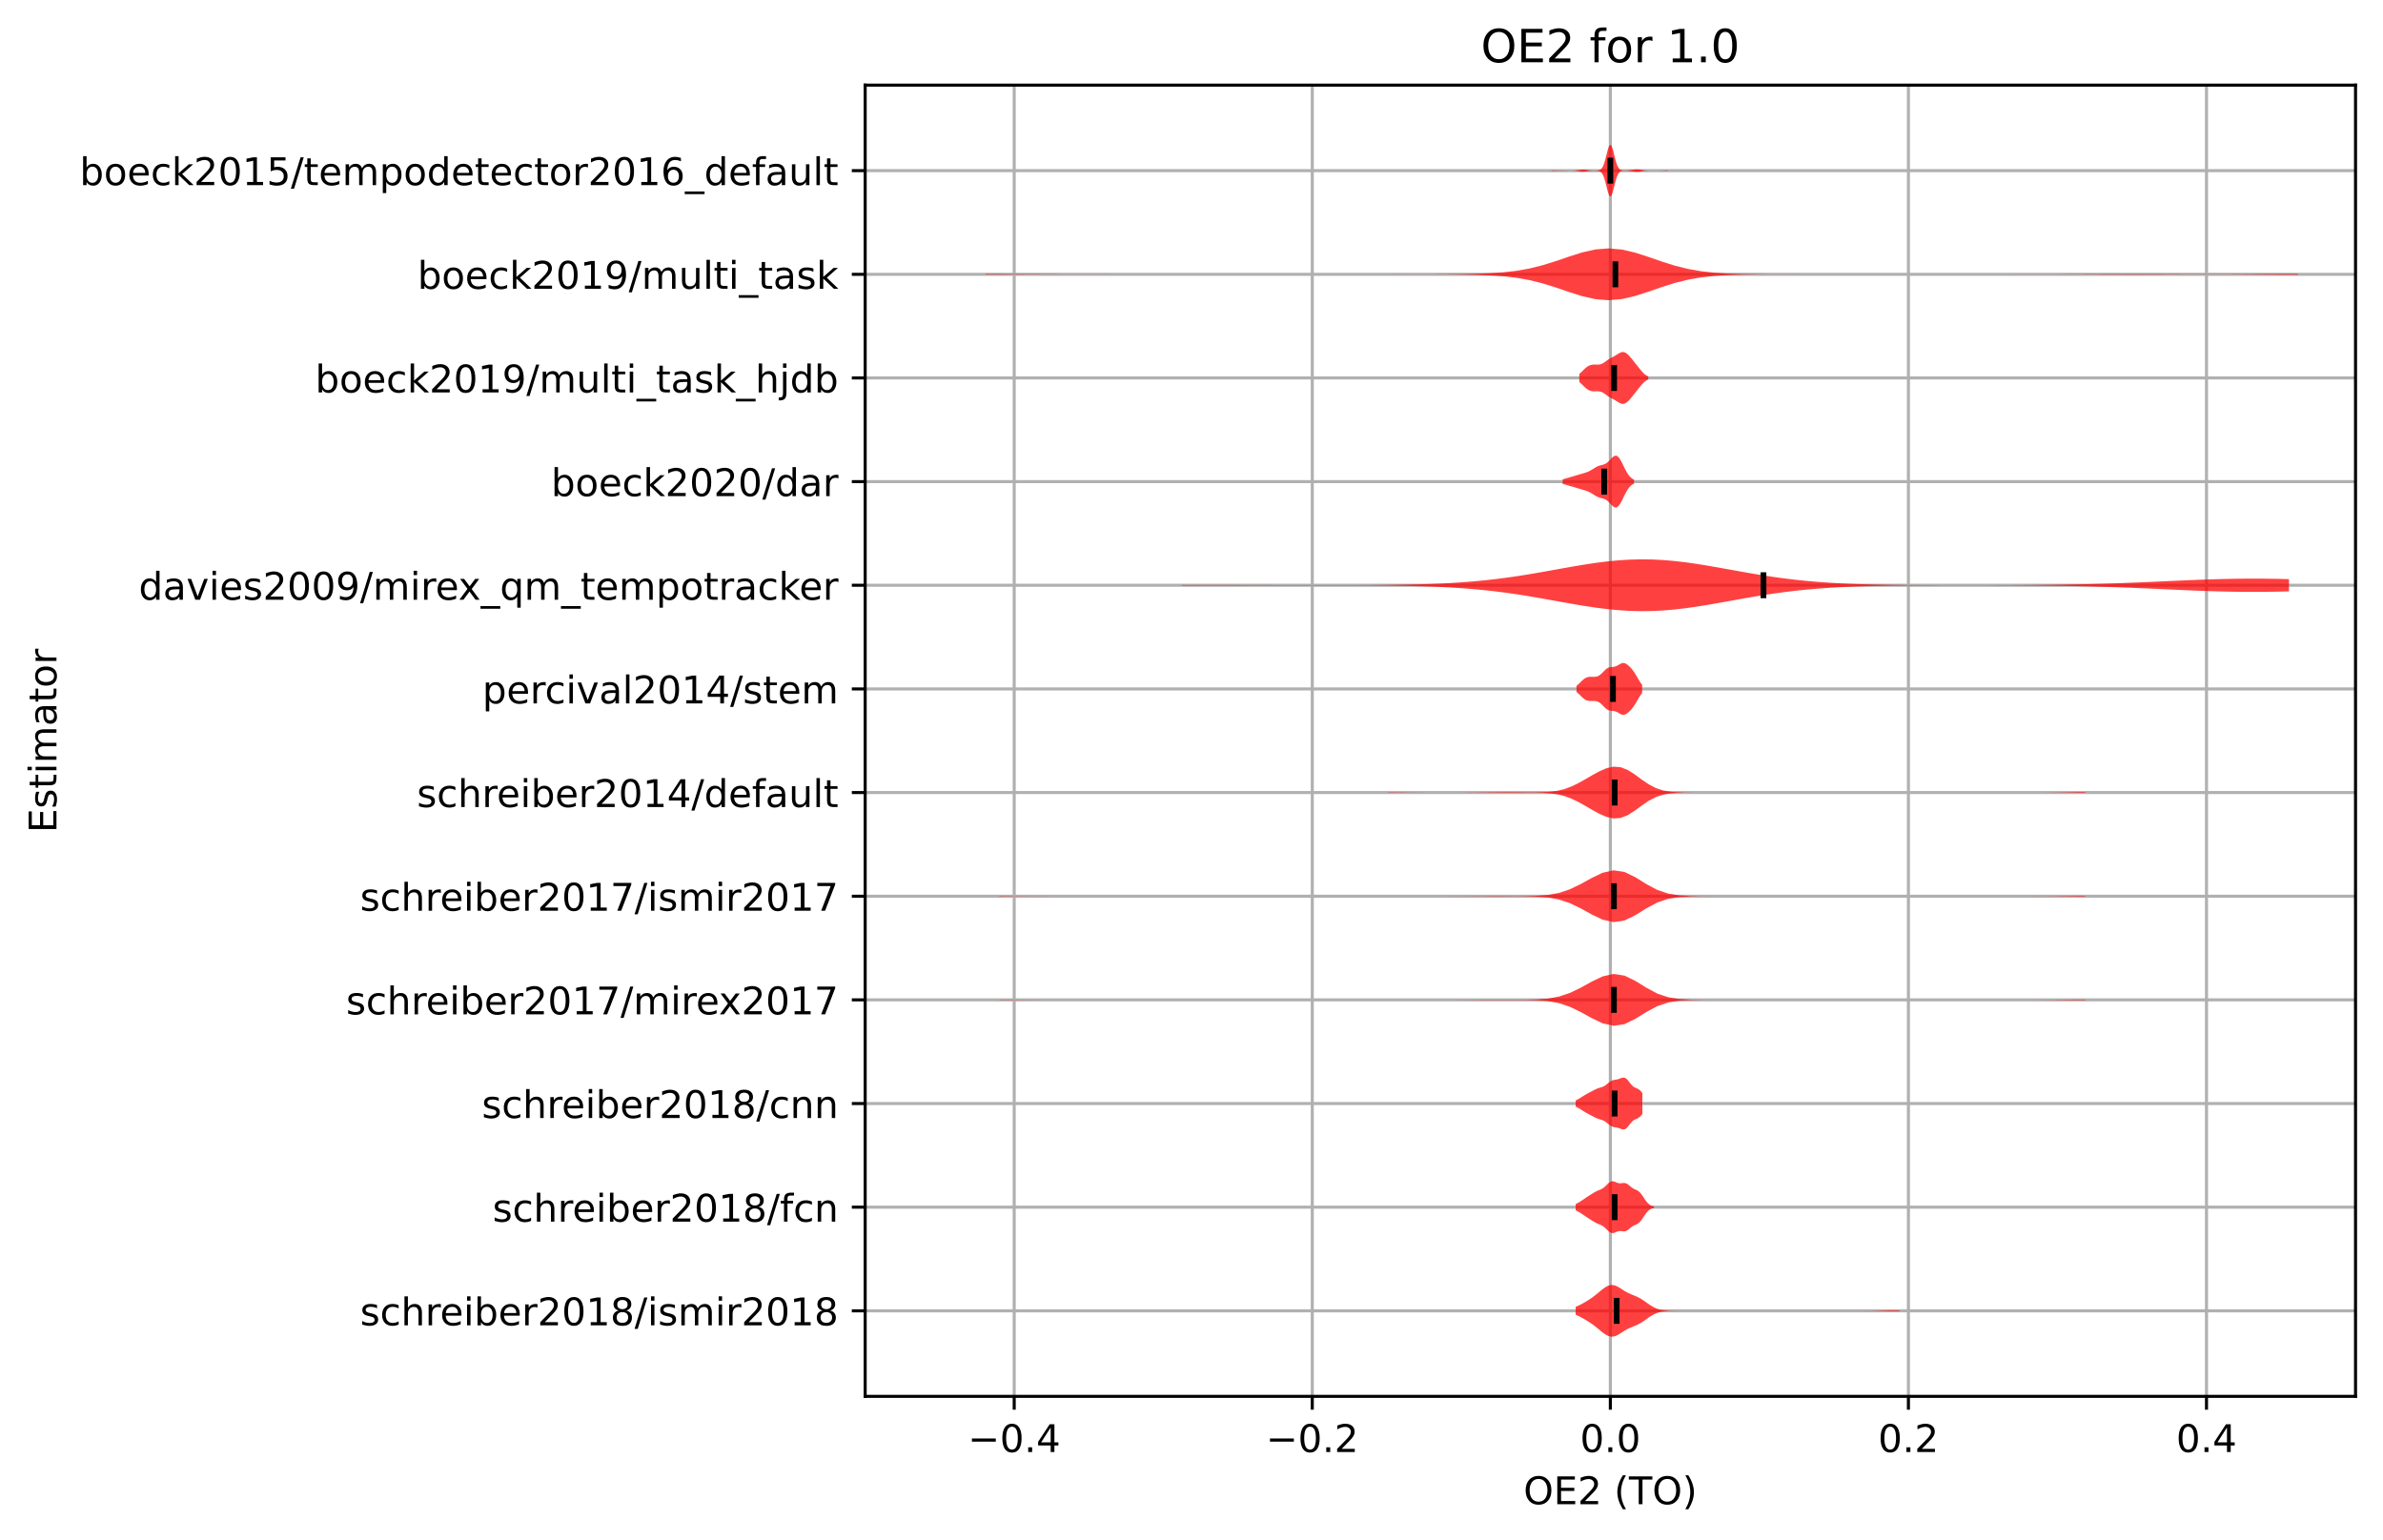 <?xml version="1.0" encoding="utf-8" standalone="no"?>
<!DOCTYPE svg PUBLIC "-//W3C//DTD SVG 1.1//EN"
  "http://www.w3.org/Graphics/SVG/1.1/DTD/svg11.dtd">
<!-- Created with matplotlib (https://matplotlib.org/) -->
<svg height="403.602pt" version="1.1" viewBox="0 0 624.547 403.602" width="624.547pt" xmlns="http://www.w3.org/2000/svg" xmlns:xlink="http://www.w3.org/1999/xlink">
 <defs>
  <style type="text/css">*{stroke-linecap:butt;stroke-linejoin:round;}</style>
 </defs>
 <g id="figure_1">
  <g id="patch_1">
   <path d="M -0 403.602 
L 624.547 403.602 
L 624.547 0 
L -0 0 
z
" style="fill:#ffffff;"/>
  </g>
  <g id="axes_1">
   <g id="patch_2">
    <path d="M 226.747 366.046 
L 617.347 366.046 
L 617.347 22.318 
L 226.747 22.318 
z
" style="fill:#ffffff;"/>
   </g>
   <g id="matplotlib.axis_1">
    <g id="xtick_1">
     <g id="line2d_1">
      <path clip-path="url(#p86765fd4f3)" d="M 265.807 366.046 
L 265.807 22.318 
" style="fill:none;stroke:#b0b0b0;stroke-linecap:square;stroke-width:0.8;"/>
     </g>
     <g id="line2d_2">
      <defs>
       <path d="M 0 0 
L 0 3.5 
" id="m50c245e003" style="stroke:#000000;stroke-width:0.8;"/>
      </defs>
      <g>
       <use style="stroke:#000000;stroke-width:0.8;" x="265.807" xlink:href="#m50c245e003" y="366.046"/>
      </g>
     </g>
     <g id="text_1">
      <!-- −0.4 -->
      <g transform="translate(253.665 380.645)scale(0.1 -0.1)">
       <defs>
        <path d="M 10.594 35.5 
L 73.188 35.5 
L 73.188 27.203 
L 10.594 27.203 
z
" id="DejaVuSans-8722"/>
        <path d="M 31.781 66.406 
Q 24.172 66.406 20.328 58.906 
Q 16.5 51.422 16.5 36.375 
Q 16.5 21.391 20.328 13.891 
Q 24.172 6.391 31.781 6.391 
Q 39.453 6.391 43.281 13.891 
Q 47.125 21.391 47.125 36.375 
Q 47.125 51.422 43.281 58.906 
Q 39.453 66.406 31.781 66.406 
z
M 31.781 74.219 
Q 44.047 74.219 50.516 64.516 
Q 56.984 54.828 56.984 36.375 
Q 56.984 17.969 50.516 8.266 
Q 44.047 -1.422 31.781 -1.422 
Q 19.531 -1.422 13.062 8.266 
Q 6.594 17.969 6.594 36.375 
Q 6.594 54.828 13.062 64.516 
Q 19.531 74.219 31.781 74.219 
z
" id="DejaVuSans-48"/>
        <path d="M 10.688 12.406 
L 21 12.406 
L 21 0 
L 10.688 0 
z
" id="DejaVuSans-46"/>
        <path d="M 37.797 64.312 
L 12.891 25.391 
L 37.797 25.391 
z
M 35.203 72.906 
L 47.609 72.906 
L 47.609 25.391 
L 58.016 25.391 
L 58.016 17.188 
L 47.609 17.188 
L 47.609 0 
L 37.797 0 
L 37.797 17.188 
L 4.891 17.188 
L 4.891 26.703 
z
" id="DejaVuSans-52"/>
       </defs>
       <use xlink:href="#DejaVuSans-8722"/>
       <use x="83.789" xlink:href="#DejaVuSans-48"/>
       <use x="147.412" xlink:href="#DejaVuSans-46"/>
       <use x="179.199" xlink:href="#DejaVuSans-52"/>
      </g>
     </g>
    </g>
    <g id="xtick_2">
     <g id="line2d_3">
      <path clip-path="url(#p86765fd4f3)" d="M 343.927 366.046 
L 343.927 22.318 
" style="fill:none;stroke:#b0b0b0;stroke-linecap:square;stroke-width:0.8;"/>
     </g>
     <g id="line2d_4">
      <g>
       <use style="stroke:#000000;stroke-width:0.8;" x="343.927" xlink:href="#m50c245e003" y="366.046"/>
      </g>
     </g>
     <g id="text_2">
      <!-- −0.2 -->
      <g transform="translate(331.785 380.645)scale(0.1 -0.1)">
       <defs>
        <path d="M 19.188 8.297 
L 53.609 8.297 
L 53.609 0 
L 7.328 0 
L 7.328 8.297 
Q 12.938 14.109 22.625 23.891 
Q 32.328 33.688 34.812 36.531 
Q 39.547 41.844 41.422 45.531 
Q 43.312 49.219 43.312 52.781 
Q 43.312 58.594 39.234 62.25 
Q 35.156 65.922 28.609 65.922 
Q 23.969 65.922 18.812 64.312 
Q 13.672 62.703 7.812 59.422 
L 7.812 69.391 
Q 13.766 71.781 18.938 73 
Q 24.125 74.219 28.422 74.219 
Q 39.75 74.219 46.484 68.547 
Q 53.219 62.891 53.219 53.422 
Q 53.219 48.922 51.531 44.891 
Q 49.859 40.875 45.406 35.406 
Q 44.188 33.984 37.641 27.219 
Q 31.109 20.453 19.188 8.297 
z
" id="DejaVuSans-50"/>
       </defs>
       <use xlink:href="#DejaVuSans-8722"/>
       <use x="83.789" xlink:href="#DejaVuSans-48"/>
       <use x="147.412" xlink:href="#DejaVuSans-46"/>
       <use x="179.199" xlink:href="#DejaVuSans-50"/>
      </g>
     </g>
    </g>
    <g id="xtick_3">
     <g id="line2d_5">
      <path clip-path="url(#p86765fd4f3)" d="M 422.047 366.046 
L 422.047 22.318 
" style="fill:none;stroke:#b0b0b0;stroke-linecap:square;stroke-width:0.8;"/>
     </g>
     <g id="line2d_6">
      <g>
       <use style="stroke:#000000;stroke-width:0.8;" x="422.047" xlink:href="#m50c245e003" y="366.046"/>
      </g>
     </g>
     <g id="text_3">
      <!-- 0.0 -->
      <g transform="translate(414.095 380.645)scale(0.1 -0.1)">
       <use xlink:href="#DejaVuSans-48"/>
       <use x="63.623" xlink:href="#DejaVuSans-46"/>
       <use x="95.41" xlink:href="#DejaVuSans-48"/>
      </g>
     </g>
    </g>
    <g id="xtick_4">
     <g id="line2d_7">
      <path clip-path="url(#p86765fd4f3)" d="M 500.167 366.046 
L 500.167 22.318 
" style="fill:none;stroke:#b0b0b0;stroke-linecap:square;stroke-width:0.8;"/>
     </g>
     <g id="line2d_8">
      <g>
       <use style="stroke:#000000;stroke-width:0.8;" x="500.167" xlink:href="#m50c245e003" y="366.046"/>
      </g>
     </g>
     <g id="text_4">
      <!-- 0.2 -->
      <g transform="translate(492.215 380.645)scale(0.1 -0.1)">
       <use xlink:href="#DejaVuSans-48"/>
       <use x="63.623" xlink:href="#DejaVuSans-46"/>
       <use x="95.41" xlink:href="#DejaVuSans-50"/>
      </g>
     </g>
    </g>
    <g id="xtick_5">
     <g id="line2d_9">
      <path clip-path="url(#p86765fd4f3)" d="M 578.287 366.046 
L 578.287 22.318 
" style="fill:none;stroke:#b0b0b0;stroke-linecap:square;stroke-width:0.8;"/>
     </g>
     <g id="line2d_10">
      <g>
       <use style="stroke:#000000;stroke-width:0.8;" x="578.287" xlink:href="#m50c245e003" y="366.046"/>
      </g>
     </g>
     <g id="text_5">
      <!-- 0.4 -->
      <g transform="translate(570.335 380.645)scale(0.1 -0.1)">
       <use xlink:href="#DejaVuSans-48"/>
       <use x="63.623" xlink:href="#DejaVuSans-46"/>
       <use x="95.41" xlink:href="#DejaVuSans-52"/>
      </g>
     </g>
    </g>
    <g id="text_6">
     <!-- OE2 (TO) -->
     <g transform="translate(399.29 394.323)scale(0.1 -0.1)">
      <defs>
       <path d="M 39.406 66.219 
Q 28.656 66.219 22.328 58.203 
Q 16.016 50.203 16.016 36.375 
Q 16.016 22.609 22.328 14.594 
Q 28.656 6.594 39.406 6.594 
Q 50.141 6.594 56.422 14.594 
Q 62.703 22.609 62.703 36.375 
Q 62.703 50.203 56.422 58.203 
Q 50.141 66.219 39.406 66.219 
z
M 39.406 74.219 
Q 54.734 74.219 63.906 63.938 
Q 73.094 53.656 73.094 36.375 
Q 73.094 19.141 63.906 8.859 
Q 54.734 -1.422 39.406 -1.422 
Q 24.031 -1.422 14.812 8.828 
Q 5.609 19.094 5.609 36.375 
Q 5.609 53.656 14.812 63.938 
Q 24.031 74.219 39.406 74.219 
z
" id="DejaVuSans-79"/>
       <path d="M 9.812 72.906 
L 55.906 72.906 
L 55.906 64.594 
L 19.672 64.594 
L 19.672 43.016 
L 54.391 43.016 
L 54.391 34.719 
L 19.672 34.719 
L 19.672 8.297 
L 56.781 8.297 
L 56.781 0 
L 9.812 0 
z
" id="DejaVuSans-69"/>
       <path id="DejaVuSans-32"/>
       <path d="M 31 75.875 
Q 24.469 64.656 21.281 53.656 
Q 18.109 42.672 18.109 31.391 
Q 18.109 20.125 21.312 9.062 
Q 24.516 -2 31 -13.188 
L 23.188 -13.188 
Q 15.875 -1.703 12.234 9.375 
Q 8.594 20.453 8.594 31.391 
Q 8.594 42.281 12.203 53.312 
Q 15.828 64.359 23.188 75.875 
z
" id="DejaVuSans-40"/>
       <path d="M -0.297 72.906 
L 61.375 72.906 
L 61.375 64.594 
L 35.5 64.594 
L 35.5 0 
L 25.594 0 
L 25.594 64.594 
L -0.297 64.594 
z
" id="DejaVuSans-84"/>
       <path d="M 8.016 75.875 
L 15.828 75.875 
Q 23.141 64.359 26.781 53.312 
Q 30.422 42.281 30.422 31.391 
Q 30.422 20.453 26.781 9.375 
Q 23.141 -1.703 15.828 -13.188 
L 8.016 -13.188 
Q 14.5 -2 17.703 9.062 
Q 20.906 20.125 20.906 31.391 
Q 20.906 42.672 17.703 53.656 
Q 14.5 64.656 8.016 75.875 
z
" id="DejaVuSans-41"/>
      </defs>
      <use xlink:href="#DejaVuSans-79"/>
      <use x="78.711" xlink:href="#DejaVuSans-69"/>
      <use x="141.895" xlink:href="#DejaVuSans-50"/>
      <use x="205.518" xlink:href="#DejaVuSans-32"/>
      <use x="237.305" xlink:href="#DejaVuSans-40"/>
      <use x="276.318" xlink:href="#DejaVuSans-84"/>
      <use x="337.402" xlink:href="#DejaVuSans-79"/>
      <use x="416.113" xlink:href="#DejaVuSans-41"/>
     </g>
    </g>
   </g>
   <g id="matplotlib.axis_2">
    <g id="ytick_1">
     <g id="line2d_11">
      <path clip-path="url(#p86765fd4f3)" d="M 226.747 343.629 
L 617.347 343.629 
" style="fill:none;stroke:#b0b0b0;stroke-linecap:square;stroke-width:0.8;"/>
     </g>
     <g id="line2d_12">
      <defs>
       <path d="M 0 0 
L -3.5 0 
" id="m506dc3754b" style="stroke:#000000;stroke-width:0.8;"/>
      </defs>
      <g>
       <use style="stroke:#000000;stroke-width:0.8;" x="226.747" xlink:href="#m506dc3754b" y="343.629"/>
      </g>
     </g>
     <g id="text_7">
      <!-- schreiber2018/ismir2018 -->
      <g transform="translate(94.386 347.428)scale(0.1 -0.1)">
       <defs>
        <path d="M 44.281 53.078 
L 44.281 44.578 
Q 40.484 46.531 36.375 47.5 
Q 32.281 48.484 27.875 48.484 
Q 21.188 48.484 17.844 46.438 
Q 14.5 44.391 14.5 40.281 
Q 14.5 37.156 16.891 35.375 
Q 19.281 33.594 26.516 31.984 
L 29.594 31.297 
Q 39.156 29.25 43.188 25.516 
Q 47.219 21.781 47.219 15.094 
Q 47.219 7.469 41.188 3.016 
Q 35.156 -1.422 24.609 -1.422 
Q 20.219 -1.422 15.453 -0.562 
Q 10.688 0.297 5.422 2 
L 5.422 11.281 
Q 10.406 8.688 15.234 7.391 
Q 20.062 6.109 24.812 6.109 
Q 31.156 6.109 34.562 8.281 
Q 37.984 10.453 37.984 14.406 
Q 37.984 18.062 35.516 20.016 
Q 33.062 21.969 24.703 23.781 
L 21.578 24.516 
Q 13.234 26.266 9.516 29.906 
Q 5.812 33.547 5.812 39.891 
Q 5.812 47.609 11.281 51.797 
Q 16.75 56 26.812 56 
Q 31.781 56 36.172 55.266 
Q 40.578 54.547 44.281 53.078 
z
" id="DejaVuSans-115"/>
        <path d="M 48.781 52.594 
L 48.781 44.188 
Q 44.969 46.297 41.141 47.344 
Q 37.312 48.391 33.406 48.391 
Q 24.656 48.391 19.812 42.844 
Q 14.984 37.312 14.984 27.297 
Q 14.984 17.281 19.812 11.734 
Q 24.656 6.203 33.406 6.203 
Q 37.312 6.203 41.141 7.25 
Q 44.969 8.297 48.781 10.406 
L 48.781 2.094 
Q 45.016 0.344 40.984 -0.531 
Q 36.969 -1.422 32.422 -1.422 
Q 20.062 -1.422 12.781 6.344 
Q 5.516 14.109 5.516 27.297 
Q 5.516 40.672 12.859 48.328 
Q 20.219 56 33.016 56 
Q 37.156 56 41.109 55.141 
Q 45.062 54.297 48.781 52.594 
z
" id="DejaVuSans-99"/>
        <path d="M 54.891 33.016 
L 54.891 0 
L 45.906 0 
L 45.906 32.719 
Q 45.906 40.484 42.875 44.328 
Q 39.844 48.188 33.797 48.188 
Q 26.516 48.188 22.312 43.547 
Q 18.109 38.922 18.109 30.906 
L 18.109 0 
L 9.078 0 
L 9.078 75.984 
L 18.109 75.984 
L 18.109 46.188 
Q 21.344 51.125 25.703 53.562 
Q 30.078 56 35.797 56 
Q 45.219 56 50.047 50.172 
Q 54.891 44.344 54.891 33.016 
z
" id="DejaVuSans-104"/>
        <path d="M 41.109 46.297 
Q 39.594 47.172 37.812 47.578 
Q 36.031 48 33.891 48 
Q 26.266 48 22.188 43.047 
Q 18.109 38.094 18.109 28.812 
L 18.109 0 
L 9.078 0 
L 9.078 54.688 
L 18.109 54.688 
L 18.109 46.188 
Q 20.953 51.172 25.484 53.578 
Q 30.031 56 36.531 56 
Q 37.453 56 38.578 55.875 
Q 39.703 55.766 41.062 55.516 
z
" id="DejaVuSans-114"/>
        <path d="M 56.203 29.594 
L 56.203 25.203 
L 14.891 25.203 
Q 15.484 15.922 20.484 11.062 
Q 25.484 6.203 34.422 6.203 
Q 39.594 6.203 44.453 7.469 
Q 49.312 8.734 54.109 11.281 
L 54.109 2.781 
Q 49.266 0.734 44.188 -0.344 
Q 39.109 -1.422 33.891 -1.422 
Q 20.797 -1.422 13.156 6.188 
Q 5.516 13.812 5.516 26.812 
Q 5.516 40.234 12.766 48.109 
Q 20.016 56 32.328 56 
Q 43.359 56 49.781 48.891 
Q 56.203 41.797 56.203 29.594 
z
M 47.219 32.234 
Q 47.125 39.594 43.094 43.984 
Q 39.062 48.391 32.422 48.391 
Q 24.906 48.391 20.391 44.141 
Q 15.875 39.891 15.188 32.172 
z
" id="DejaVuSans-101"/>
        <path d="M 9.422 54.688 
L 18.406 54.688 
L 18.406 0 
L 9.422 0 
z
M 9.422 75.984 
L 18.406 75.984 
L 18.406 64.594 
L 9.422 64.594 
z
" id="DejaVuSans-105"/>
        <path d="M 48.688 27.297 
Q 48.688 37.203 44.609 42.844 
Q 40.531 48.484 33.406 48.484 
Q 26.266 48.484 22.188 42.844 
Q 18.109 37.203 18.109 27.297 
Q 18.109 17.391 22.188 11.75 
Q 26.266 6.109 33.406 6.109 
Q 40.531 6.109 44.609 11.75 
Q 48.688 17.391 48.688 27.297 
z
M 18.109 46.391 
Q 20.953 51.266 25.266 53.625 
Q 29.594 56 35.594 56 
Q 45.562 56 51.781 48.094 
Q 58.016 40.188 58.016 27.297 
Q 58.016 14.406 51.781 6.484 
Q 45.562 -1.422 35.594 -1.422 
Q 29.594 -1.422 25.266 0.953 
Q 20.953 3.328 18.109 8.203 
L 18.109 0 
L 9.078 0 
L 9.078 75.984 
L 18.109 75.984 
z
" id="DejaVuSans-98"/>
        <path d="M 12.406 8.297 
L 28.516 8.297 
L 28.516 63.922 
L 10.984 60.406 
L 10.984 69.391 
L 28.422 72.906 
L 38.281 72.906 
L 38.281 8.297 
L 54.391 8.297 
L 54.391 0 
L 12.406 0 
z
" id="DejaVuSans-49"/>
        <path d="M 31.781 34.625 
Q 24.75 34.625 20.719 30.859 
Q 16.703 27.094 16.703 20.516 
Q 16.703 13.922 20.719 10.156 
Q 24.75 6.391 31.781 6.391 
Q 38.812 6.391 42.859 10.172 
Q 46.922 13.969 46.922 20.516 
Q 46.922 27.094 42.891 30.859 
Q 38.875 34.625 31.781 34.625 
z
M 21.922 38.812 
Q 15.578 40.375 12.031 44.719 
Q 8.5 49.078 8.5 55.328 
Q 8.5 64.062 14.719 69.141 
Q 20.953 74.219 31.781 74.219 
Q 42.672 74.219 48.875 69.141 
Q 55.078 64.062 55.078 55.328 
Q 55.078 49.078 51.531 44.719 
Q 48 40.375 41.703 38.812 
Q 48.828 37.156 52.797 32.312 
Q 56.781 27.484 56.781 20.516 
Q 56.781 9.906 50.312 4.234 
Q 43.844 -1.422 31.781 -1.422 
Q 19.734 -1.422 13.25 4.234 
Q 6.781 9.906 6.781 20.516 
Q 6.781 27.484 10.781 32.312 
Q 14.797 37.156 21.922 38.812 
z
M 18.312 54.391 
Q 18.312 48.734 21.844 45.562 
Q 25.391 42.391 31.781 42.391 
Q 38.141 42.391 41.719 45.562 
Q 45.312 48.734 45.312 54.391 
Q 45.312 60.062 41.719 63.234 
Q 38.141 66.406 31.781 66.406 
Q 25.391 66.406 21.844 63.234 
Q 18.312 60.062 18.312 54.391 
z
" id="DejaVuSans-56"/>
        <path d="M 25.391 72.906 
L 33.688 72.906 
L 8.297 -9.281 
L 0 -9.281 
z
" id="DejaVuSans-47"/>
        <path d="M 52 44.188 
Q 55.375 50.25 60.062 53.125 
Q 64.75 56 71.094 56 
Q 79.641 56 84.281 50.016 
Q 88.922 44.047 88.922 33.016 
L 88.922 0 
L 79.891 0 
L 79.891 32.719 
Q 79.891 40.578 77.094 44.375 
Q 74.312 48.188 68.609 48.188 
Q 61.625 48.188 57.562 43.547 
Q 53.516 38.922 53.516 30.906 
L 53.516 0 
L 44.484 0 
L 44.484 32.719 
Q 44.484 40.625 41.703 44.406 
Q 38.922 48.188 33.109 48.188 
Q 26.219 48.188 22.156 43.531 
Q 18.109 38.875 18.109 30.906 
L 18.109 0 
L 9.078 0 
L 9.078 54.688 
L 18.109 54.688 
L 18.109 46.188 
Q 21.188 51.219 25.484 53.609 
Q 29.781 56 35.688 56 
Q 41.656 56 45.828 52.969 
Q 50 49.953 52 44.188 
z
" id="DejaVuSans-109"/>
       </defs>
       <use xlink:href="#DejaVuSans-115"/>
       <use x="52.1" xlink:href="#DejaVuSans-99"/>
       <use x="107.08" xlink:href="#DejaVuSans-104"/>
       <use x="170.459" xlink:href="#DejaVuSans-114"/>
       <use x="209.322" xlink:href="#DejaVuSans-101"/>
       <use x="270.846" xlink:href="#DejaVuSans-105"/>
       <use x="298.629" xlink:href="#DejaVuSans-98"/>
       <use x="362.105" xlink:href="#DejaVuSans-101"/>
       <use x="423.629" xlink:href="#DejaVuSans-114"/>
       <use x="464.742" xlink:href="#DejaVuSans-50"/>
       <use x="528.365" xlink:href="#DejaVuSans-48"/>
       <use x="591.988" xlink:href="#DejaVuSans-49"/>
       <use x="655.611" xlink:href="#DejaVuSans-56"/>
       <use x="719.234" xlink:href="#DejaVuSans-47"/>
       <use x="752.926" xlink:href="#DejaVuSans-105"/>
       <use x="780.709" xlink:href="#DejaVuSans-115"/>
       <use x="832.809" xlink:href="#DejaVuSans-109"/>
       <use x="930.221" xlink:href="#DejaVuSans-105"/>
       <use x="958.004" xlink:href="#DejaVuSans-114"/>
       <use x="999.117" xlink:href="#DejaVuSans-50"/>
       <use x="1062.74" xlink:href="#DejaVuSans-48"/>
       <use x="1126.363" xlink:href="#DejaVuSans-49"/>
       <use x="1189.986" xlink:href="#DejaVuSans-56"/>
      </g>
     </g>
    </g>
    <g id="ytick_2">
     <g id="line2d_13">
      <path clip-path="url(#p86765fd4f3)" d="M 226.747 316.457 
L 617.347 316.457 
" style="fill:none;stroke:#b0b0b0;stroke-linecap:square;stroke-width:0.8;"/>
     </g>
     <g id="line2d_14">
      <g>
       <use style="stroke:#000000;stroke-width:0.8;" x="226.747" xlink:href="#m506dc3754b" y="316.457"/>
      </g>
     </g>
     <g id="text_8">
      <!-- schreiber2018/fcn -->
      <g transform="translate(129.097 320.256)scale(0.1 -0.1)">
       <defs>
        <path d="M 37.109 75.984 
L 37.109 68.5 
L 28.516 68.5 
Q 23.688 68.5 21.797 66.547 
Q 19.922 64.594 19.922 59.516 
L 19.922 54.688 
L 34.719 54.688 
L 34.719 47.703 
L 19.922 47.703 
L 19.922 0 
L 10.891 0 
L 10.891 47.703 
L 2.297 47.703 
L 2.297 54.688 
L 10.891 54.688 
L 10.891 58.5 
Q 10.891 67.625 15.141 71.797 
Q 19.391 75.984 28.609 75.984 
z
" id="DejaVuSans-102"/>
        <path d="M 54.891 33.016 
L 54.891 0 
L 45.906 0 
L 45.906 32.719 
Q 45.906 40.484 42.875 44.328 
Q 39.844 48.188 33.797 48.188 
Q 26.516 48.188 22.312 43.547 
Q 18.109 38.922 18.109 30.906 
L 18.109 0 
L 9.078 0 
L 9.078 54.688 
L 18.109 54.688 
L 18.109 46.188 
Q 21.344 51.125 25.703 53.562 
Q 30.078 56 35.797 56 
Q 45.219 56 50.047 50.172 
Q 54.891 44.344 54.891 33.016 
z
" id="DejaVuSans-110"/>
       </defs>
       <use xlink:href="#DejaVuSans-115"/>
       <use x="52.1" xlink:href="#DejaVuSans-99"/>
       <use x="107.08" xlink:href="#DejaVuSans-104"/>
       <use x="170.459" xlink:href="#DejaVuSans-114"/>
       <use x="209.322" xlink:href="#DejaVuSans-101"/>
       <use x="270.846" xlink:href="#DejaVuSans-105"/>
       <use x="298.629" xlink:href="#DejaVuSans-98"/>
       <use x="362.105" xlink:href="#DejaVuSans-101"/>
       <use x="423.629" xlink:href="#DejaVuSans-114"/>
       <use x="464.742" xlink:href="#DejaVuSans-50"/>
       <use x="528.365" xlink:href="#DejaVuSans-48"/>
       <use x="591.988" xlink:href="#DejaVuSans-49"/>
       <use x="655.611" xlink:href="#DejaVuSans-56"/>
       <use x="719.234" xlink:href="#DejaVuSans-47"/>
       <use x="752.926" xlink:href="#DejaVuSans-102"/>
       <use x="788.131" xlink:href="#DejaVuSans-99"/>
       <use x="843.111" xlink:href="#DejaVuSans-110"/>
      </g>
     </g>
    </g>
    <g id="ytick_3">
     <g id="line2d_15">
      <path clip-path="url(#p86765fd4f3)" d="M 226.747 289.285 
L 617.347 289.285 
" style="fill:none;stroke:#b0b0b0;stroke-linecap:square;stroke-width:0.8;"/>
     </g>
     <g id="line2d_16">
      <g>
       <use style="stroke:#000000;stroke-width:0.8;" x="226.747" xlink:href="#m506dc3754b" y="289.285"/>
      </g>
     </g>
     <g id="text_9">
      <!-- schreiber2018/cnn -->
      <g transform="translate(126.28 293.084)scale(0.1 -0.1)">
       <use xlink:href="#DejaVuSans-115"/>
       <use x="52.1" xlink:href="#DejaVuSans-99"/>
       <use x="107.08" xlink:href="#DejaVuSans-104"/>
       <use x="170.459" xlink:href="#DejaVuSans-114"/>
       <use x="209.322" xlink:href="#DejaVuSans-101"/>
       <use x="270.846" xlink:href="#DejaVuSans-105"/>
       <use x="298.629" xlink:href="#DejaVuSans-98"/>
       <use x="362.105" xlink:href="#DejaVuSans-101"/>
       <use x="423.629" xlink:href="#DejaVuSans-114"/>
       <use x="464.742" xlink:href="#DejaVuSans-50"/>
       <use x="528.365" xlink:href="#DejaVuSans-48"/>
       <use x="591.988" xlink:href="#DejaVuSans-49"/>
       <use x="655.611" xlink:href="#DejaVuSans-56"/>
       <use x="719.234" xlink:href="#DejaVuSans-47"/>
       <use x="752.926" xlink:href="#DejaVuSans-99"/>
       <use x="807.906" xlink:href="#DejaVuSans-110"/>
       <use x="871.285" xlink:href="#DejaVuSans-110"/>
      </g>
     </g>
    </g>
    <g id="ytick_4">
     <g id="line2d_17">
      <path clip-path="url(#p86765fd4f3)" d="M 226.747 262.113 
L 617.347 262.113 
" style="fill:none;stroke:#b0b0b0;stroke-linecap:square;stroke-width:0.8;"/>
     </g>
     <g id="line2d_18">
      <g>
       <use style="stroke:#000000;stroke-width:0.8;" x="226.747" xlink:href="#m506dc3754b" y="262.113"/>
      </g>
     </g>
     <g id="text_10">
      <!-- schreiber2017/mirex2017 -->
      <g transform="translate(90.702 265.912)scale(0.1 -0.1)">
       <defs>
        <path d="M 8.203 72.906 
L 55.078 72.906 
L 55.078 68.703 
L 28.609 0 
L 18.312 0 
L 43.219 64.594 
L 8.203 64.594 
z
" id="DejaVuSans-55"/>
        <path d="M 54.891 54.688 
L 35.109 28.078 
L 55.906 0 
L 45.312 0 
L 29.391 21.484 
L 13.484 0 
L 2.875 0 
L 24.125 28.609 
L 4.688 54.688 
L 15.281 54.688 
L 29.781 35.203 
L 44.281 54.688 
z
" id="DejaVuSans-120"/>
       </defs>
       <use xlink:href="#DejaVuSans-115"/>
       <use x="52.1" xlink:href="#DejaVuSans-99"/>
       <use x="107.08" xlink:href="#DejaVuSans-104"/>
       <use x="170.459" xlink:href="#DejaVuSans-114"/>
       <use x="209.322" xlink:href="#DejaVuSans-101"/>
       <use x="270.846" xlink:href="#DejaVuSans-105"/>
       <use x="298.629" xlink:href="#DejaVuSans-98"/>
       <use x="362.105" xlink:href="#DejaVuSans-101"/>
       <use x="423.629" xlink:href="#DejaVuSans-114"/>
       <use x="464.742" xlink:href="#DejaVuSans-50"/>
       <use x="528.365" xlink:href="#DejaVuSans-48"/>
       <use x="591.988" xlink:href="#DejaVuSans-49"/>
       <use x="655.611" xlink:href="#DejaVuSans-55"/>
       <use x="719.234" xlink:href="#DejaVuSans-47"/>
       <use x="752.926" xlink:href="#DejaVuSans-109"/>
       <use x="850.338" xlink:href="#DejaVuSans-105"/>
       <use x="878.121" xlink:href="#DejaVuSans-114"/>
       <use x="916.984" xlink:href="#DejaVuSans-101"/>
       <use x="976.758" xlink:href="#DejaVuSans-120"/>
       <use x="1035.938" xlink:href="#DejaVuSans-50"/>
       <use x="1099.561" xlink:href="#DejaVuSans-48"/>
       <use x="1163.184" xlink:href="#DejaVuSans-49"/>
       <use x="1226.807" xlink:href="#DejaVuSans-55"/>
      </g>
     </g>
    </g>
    <g id="ytick_5">
     <g id="line2d_19">
      <path clip-path="url(#p86765fd4f3)" d="M 226.747 234.94 
L 617.347 234.94 
" style="fill:none;stroke:#b0b0b0;stroke-linecap:square;stroke-width:0.8;"/>
     </g>
     <g id="line2d_20">
      <g>
       <use style="stroke:#000000;stroke-width:0.8;" x="226.747" xlink:href="#m506dc3754b" y="234.94"/>
      </g>
     </g>
     <g id="text_11">
      <!-- schreiber2017/ismir2017 -->
      <g transform="translate(94.386 238.74)scale(0.1 -0.1)">
       <use xlink:href="#DejaVuSans-115"/>
       <use x="52.1" xlink:href="#DejaVuSans-99"/>
       <use x="107.08" xlink:href="#DejaVuSans-104"/>
       <use x="170.459" xlink:href="#DejaVuSans-114"/>
       <use x="209.322" xlink:href="#DejaVuSans-101"/>
       <use x="270.846" xlink:href="#DejaVuSans-105"/>
       <use x="298.629" xlink:href="#DejaVuSans-98"/>
       <use x="362.105" xlink:href="#DejaVuSans-101"/>
       <use x="423.629" xlink:href="#DejaVuSans-114"/>
       <use x="464.742" xlink:href="#DejaVuSans-50"/>
       <use x="528.365" xlink:href="#DejaVuSans-48"/>
       <use x="591.988" xlink:href="#DejaVuSans-49"/>
       <use x="655.611" xlink:href="#DejaVuSans-55"/>
       <use x="719.234" xlink:href="#DejaVuSans-47"/>
       <use x="752.926" xlink:href="#DejaVuSans-105"/>
       <use x="780.709" xlink:href="#DejaVuSans-115"/>
       <use x="832.809" xlink:href="#DejaVuSans-109"/>
       <use x="930.221" xlink:href="#DejaVuSans-105"/>
       <use x="958.004" xlink:href="#DejaVuSans-114"/>
       <use x="999.117" xlink:href="#DejaVuSans-50"/>
       <use x="1062.74" xlink:href="#DejaVuSans-48"/>
       <use x="1126.363" xlink:href="#DejaVuSans-49"/>
       <use x="1189.986" xlink:href="#DejaVuSans-55"/>
      </g>
     </g>
    </g>
    <g id="ytick_6">
     <g id="line2d_21">
      <path clip-path="url(#p86765fd4f3)" d="M 226.747 207.768 
L 617.347 207.768 
" style="fill:none;stroke:#b0b0b0;stroke-linecap:square;stroke-width:0.8;"/>
     </g>
     <g id="line2d_22">
      <g>
       <use style="stroke:#000000;stroke-width:0.8;" x="226.747" xlink:href="#m506dc3754b" y="207.768"/>
      </g>
     </g>
     <g id="text_12">
      <!-- schreiber2014/default -->
      <g transform="translate(109.267 211.567)scale(0.1 -0.1)">
       <defs>
        <path d="M 45.406 46.391 
L 45.406 75.984 
L 54.391 75.984 
L 54.391 0 
L 45.406 0 
L 45.406 8.203 
Q 42.578 3.328 38.25 0.953 
Q 33.938 -1.422 27.875 -1.422 
Q 17.969 -1.422 11.734 6.484 
Q 5.516 14.406 5.516 27.297 
Q 5.516 40.188 11.734 48.094 
Q 17.969 56 27.875 56 
Q 33.938 56 38.25 53.625 
Q 42.578 51.266 45.406 46.391 
z
M 14.797 27.297 
Q 14.797 17.391 18.875 11.75 
Q 22.953 6.109 30.078 6.109 
Q 37.203 6.109 41.297 11.75 
Q 45.406 17.391 45.406 27.297 
Q 45.406 37.203 41.297 42.844 
Q 37.203 48.484 30.078 48.484 
Q 22.953 48.484 18.875 42.844 
Q 14.797 37.203 14.797 27.297 
z
" id="DejaVuSans-100"/>
        <path d="M 34.281 27.484 
Q 23.391 27.484 19.188 25 
Q 14.984 22.516 14.984 16.5 
Q 14.984 11.719 18.141 8.906 
Q 21.297 6.109 26.703 6.109 
Q 34.188 6.109 38.703 11.406 
Q 43.219 16.703 43.219 25.484 
L 43.219 27.484 
z
M 52.203 31.203 
L 52.203 0 
L 43.219 0 
L 43.219 8.297 
Q 40.141 3.328 35.547 0.953 
Q 30.953 -1.422 24.312 -1.422 
Q 15.922 -1.422 10.953 3.297 
Q 6 8.016 6 15.922 
Q 6 25.141 12.172 29.828 
Q 18.359 34.516 30.609 34.516 
L 43.219 34.516 
L 43.219 35.406 
Q 43.219 41.609 39.141 45 
Q 35.062 48.391 27.688 48.391 
Q 23 48.391 18.547 47.266 
Q 14.109 46.141 10.016 43.891 
L 10.016 52.203 
Q 14.938 54.109 19.578 55.047 
Q 24.219 56 28.609 56 
Q 40.484 56 46.344 49.844 
Q 52.203 43.703 52.203 31.203 
z
" id="DejaVuSans-97"/>
        <path d="M 8.5 21.578 
L 8.5 54.688 
L 17.484 54.688 
L 17.484 21.922 
Q 17.484 14.156 20.5 10.266 
Q 23.531 6.391 29.594 6.391 
Q 36.859 6.391 41.078 11.031 
Q 45.312 15.672 45.312 23.688 
L 45.312 54.688 
L 54.297 54.688 
L 54.297 0 
L 45.312 0 
L 45.312 8.406 
Q 42.047 3.422 37.719 1 
Q 33.406 -1.422 27.688 -1.422 
Q 18.266 -1.422 13.375 4.438 
Q 8.5 10.297 8.5 21.578 
z
M 31.109 56 
z
" id="DejaVuSans-117"/>
        <path d="M 9.422 75.984 
L 18.406 75.984 
L 18.406 0 
L 9.422 0 
z
" id="DejaVuSans-108"/>
        <path d="M 18.312 70.219 
L 18.312 54.688 
L 36.812 54.688 
L 36.812 47.703 
L 18.312 47.703 
L 18.312 18.016 
Q 18.312 11.328 20.141 9.422 
Q 21.969 7.516 27.594 7.516 
L 36.812 7.516 
L 36.812 0 
L 27.594 0 
Q 17.188 0 13.234 3.875 
Q 9.281 7.766 9.281 18.016 
L 9.281 47.703 
L 2.688 47.703 
L 2.688 54.688 
L 9.281 54.688 
L 9.281 70.219 
z
" id="DejaVuSans-116"/>
       </defs>
       <use xlink:href="#DejaVuSans-115"/>
       <use x="52.1" xlink:href="#DejaVuSans-99"/>
       <use x="107.08" xlink:href="#DejaVuSans-104"/>
       <use x="170.459" xlink:href="#DejaVuSans-114"/>
       <use x="209.322" xlink:href="#DejaVuSans-101"/>
       <use x="270.846" xlink:href="#DejaVuSans-105"/>
       <use x="298.629" xlink:href="#DejaVuSans-98"/>
       <use x="362.105" xlink:href="#DejaVuSans-101"/>
       <use x="423.629" xlink:href="#DejaVuSans-114"/>
       <use x="464.742" xlink:href="#DejaVuSans-50"/>
       <use x="528.365" xlink:href="#DejaVuSans-48"/>
       <use x="591.988" xlink:href="#DejaVuSans-49"/>
       <use x="655.611" xlink:href="#DejaVuSans-52"/>
       <use x="719.234" xlink:href="#DejaVuSans-47"/>
       <use x="752.926" xlink:href="#DejaVuSans-100"/>
       <use x="816.402" xlink:href="#DejaVuSans-101"/>
       <use x="877.926" xlink:href="#DejaVuSans-102"/>
       <use x="913.131" xlink:href="#DejaVuSans-97"/>
       <use x="974.41" xlink:href="#DejaVuSans-117"/>
       <use x="1037.789" xlink:href="#DejaVuSans-108"/>
       <use x="1065.572" xlink:href="#DejaVuSans-116"/>
      </g>
     </g>
    </g>
    <g id="ytick_7">
     <g id="line2d_23">
      <path clip-path="url(#p86765fd4f3)" d="M 226.747 180.596 
L 617.347 180.596 
" style="fill:none;stroke:#b0b0b0;stroke-linecap:square;stroke-width:0.8;"/>
     </g>
     <g id="line2d_24">
      <g>
       <use style="stroke:#000000;stroke-width:0.8;" x="226.747" xlink:href="#m506dc3754b" y="180.596"/>
      </g>
     </g>
     <g id="text_13">
      <!-- percival2014/stem -->
      <g transform="translate(126.416 184.395)scale(0.1 -0.1)">
       <defs>
        <path d="M 18.109 8.203 
L 18.109 -20.797 
L 9.078 -20.797 
L 9.078 54.688 
L 18.109 54.688 
L 18.109 46.391 
Q 20.953 51.266 25.266 53.625 
Q 29.594 56 35.594 56 
Q 45.562 56 51.781 48.094 
Q 58.016 40.188 58.016 27.297 
Q 58.016 14.406 51.781 6.484 
Q 45.562 -1.422 35.594 -1.422 
Q 29.594 -1.422 25.266 0.953 
Q 20.953 3.328 18.109 8.203 
z
M 48.688 27.297 
Q 48.688 37.203 44.609 42.844 
Q 40.531 48.484 33.406 48.484 
Q 26.266 48.484 22.188 42.844 
Q 18.109 37.203 18.109 27.297 
Q 18.109 17.391 22.188 11.75 
Q 26.266 6.109 33.406 6.109 
Q 40.531 6.109 44.609 11.75 
Q 48.688 17.391 48.688 27.297 
z
" id="DejaVuSans-112"/>
        <path d="M 2.984 54.688 
L 12.5 54.688 
L 29.594 8.797 
L 46.688 54.688 
L 56.203 54.688 
L 35.688 0 
L 23.484 0 
z
" id="DejaVuSans-118"/>
       </defs>
       <use xlink:href="#DejaVuSans-112"/>
       <use x="63.477" xlink:href="#DejaVuSans-101"/>
       <use x="125" xlink:href="#DejaVuSans-114"/>
       <use x="163.863" xlink:href="#DejaVuSans-99"/>
       <use x="218.844" xlink:href="#DejaVuSans-105"/>
       <use x="246.627" xlink:href="#DejaVuSans-118"/>
       <use x="305.807" xlink:href="#DejaVuSans-97"/>
       <use x="367.086" xlink:href="#DejaVuSans-108"/>
       <use x="394.869" xlink:href="#DejaVuSans-50"/>
       <use x="458.492" xlink:href="#DejaVuSans-48"/>
       <use x="522.115" xlink:href="#DejaVuSans-49"/>
       <use x="585.738" xlink:href="#DejaVuSans-52"/>
       <use x="649.361" xlink:href="#DejaVuSans-47"/>
       <use x="683.053" xlink:href="#DejaVuSans-115"/>
       <use x="735.152" xlink:href="#DejaVuSans-116"/>
       <use x="774.361" xlink:href="#DejaVuSans-101"/>
       <use x="835.885" xlink:href="#DejaVuSans-109"/>
      </g>
     </g>
    </g>
    <g id="ytick_8">
     <g id="line2d_25">
      <path clip-path="url(#p86765fd4f3)" d="M 226.747 153.424 
L 617.347 153.424 
" style="fill:none;stroke:#b0b0b0;stroke-linecap:square;stroke-width:0.8;"/>
     </g>
     <g id="line2d_26">
      <g>
       <use style="stroke:#000000;stroke-width:0.8;" x="226.747" xlink:href="#m506dc3754b" y="153.424"/>
      </g>
     </g>
     <g id="text_14">
      <!-- davies2009/mirex_qm_tempotracker -->
      <g transform="translate(36.37 157.223)scale(0.1 -0.1)">
       <defs>
        <path d="M 10.984 1.516 
L 10.984 10.5 
Q 14.703 8.734 18.5 7.812 
Q 22.312 6.891 25.984 6.891 
Q 35.75 6.891 40.891 13.453 
Q 46.047 20.016 46.781 33.406 
Q 43.953 29.203 39.594 26.953 
Q 35.25 24.703 29.984 24.703 
Q 19.047 24.703 12.672 31.312 
Q 6.297 37.938 6.297 49.422 
Q 6.297 60.641 12.938 67.422 
Q 19.578 74.219 30.609 74.219 
Q 43.266 74.219 49.922 64.516 
Q 56.594 54.828 56.594 36.375 
Q 56.594 19.141 48.406 8.859 
Q 40.234 -1.422 26.422 -1.422 
Q 22.703 -1.422 18.891 -0.688 
Q 15.094 0.047 10.984 1.516 
z
M 30.609 32.422 
Q 37.25 32.422 41.125 36.953 
Q 45.016 41.5 45.016 49.422 
Q 45.016 57.281 41.125 61.844 
Q 37.25 66.406 30.609 66.406 
Q 23.969 66.406 20.094 61.844 
Q 16.219 57.281 16.219 49.422 
Q 16.219 41.5 20.094 36.953 
Q 23.969 32.422 30.609 32.422 
z
" id="DejaVuSans-57"/>
        <path d="M 50.984 -16.609 
L 50.984 -23.578 
L -0.984 -23.578 
L -0.984 -16.609 
z
" id="DejaVuSans-95"/>
        <path d="M 14.797 27.297 
Q 14.797 17.391 18.875 11.75 
Q 22.953 6.109 30.078 6.109 
Q 37.203 6.109 41.297 11.75 
Q 45.406 17.391 45.406 27.297 
Q 45.406 37.203 41.297 42.844 
Q 37.203 48.484 30.078 48.484 
Q 22.953 48.484 18.875 42.844 
Q 14.797 37.203 14.797 27.297 
z
M 45.406 8.203 
Q 42.578 3.328 38.25 0.953 
Q 33.938 -1.422 27.875 -1.422 
Q 17.969 -1.422 11.734 6.484 
Q 5.516 14.406 5.516 27.297 
Q 5.516 40.188 11.734 48.094 
Q 17.969 56 27.875 56 
Q 33.938 56 38.25 53.625 
Q 42.578 51.266 45.406 46.391 
L 45.406 54.688 
L 54.391 54.688 
L 54.391 -20.797 
L 45.406 -20.797 
z
" id="DejaVuSans-113"/>
        <path d="M 30.609 48.391 
Q 23.391 48.391 19.188 42.75 
Q 14.984 37.109 14.984 27.297 
Q 14.984 17.484 19.156 11.844 
Q 23.344 6.203 30.609 6.203 
Q 37.797 6.203 41.984 11.859 
Q 46.188 17.531 46.188 27.297 
Q 46.188 37.016 41.984 42.703 
Q 37.797 48.391 30.609 48.391 
z
M 30.609 56 
Q 42.328 56 49.016 48.375 
Q 55.719 40.766 55.719 27.297 
Q 55.719 13.875 49.016 6.219 
Q 42.328 -1.422 30.609 -1.422 
Q 18.844 -1.422 12.172 6.219 
Q 5.516 13.875 5.516 27.297 
Q 5.516 40.766 12.172 48.375 
Q 18.844 56 30.609 56 
z
" id="DejaVuSans-111"/>
        <path d="M 9.078 75.984 
L 18.109 75.984 
L 18.109 31.109 
L 44.922 54.688 
L 56.391 54.688 
L 27.391 29.109 
L 57.625 0 
L 45.906 0 
L 18.109 26.703 
L 18.109 0 
L 9.078 0 
z
" id="DejaVuSans-107"/>
       </defs>
       <use xlink:href="#DejaVuSans-100"/>
       <use x="63.477" xlink:href="#DejaVuSans-97"/>
       <use x="124.756" xlink:href="#DejaVuSans-118"/>
       <use x="183.936" xlink:href="#DejaVuSans-105"/>
       <use x="211.719" xlink:href="#DejaVuSans-101"/>
       <use x="273.242" xlink:href="#DejaVuSans-115"/>
       <use x="325.342" xlink:href="#DejaVuSans-50"/>
       <use x="388.965" xlink:href="#DejaVuSans-48"/>
       <use x="452.588" xlink:href="#DejaVuSans-48"/>
       <use x="516.211" xlink:href="#DejaVuSans-57"/>
       <use x="579.834" xlink:href="#DejaVuSans-47"/>
       <use x="613.525" xlink:href="#DejaVuSans-109"/>
       <use x="710.938" xlink:href="#DejaVuSans-105"/>
       <use x="738.721" xlink:href="#DejaVuSans-114"/>
       <use x="777.584" xlink:href="#DejaVuSans-101"/>
       <use x="837.357" xlink:href="#DejaVuSans-120"/>
       <use x="896.537" xlink:href="#DejaVuSans-95"/>
       <use x="946.537" xlink:href="#DejaVuSans-113"/>
       <use x="1010.014" xlink:href="#DejaVuSans-109"/>
       <use x="1107.426" xlink:href="#DejaVuSans-95"/>
       <use x="1157.426" xlink:href="#DejaVuSans-116"/>
       <use x="1196.635" xlink:href="#DejaVuSans-101"/>
       <use x="1258.158" xlink:href="#DejaVuSans-109"/>
       <use x="1355.57" xlink:href="#DejaVuSans-112"/>
       <use x="1419.047" xlink:href="#DejaVuSans-111"/>
       <use x="1480.229" xlink:href="#DejaVuSans-116"/>
       <use x="1519.438" xlink:href="#DejaVuSans-114"/>
       <use x="1560.551" xlink:href="#DejaVuSans-97"/>
       <use x="1621.83" xlink:href="#DejaVuSans-99"/>
       <use x="1676.811" xlink:href="#DejaVuSans-107"/>
       <use x="1731.096" xlink:href="#DejaVuSans-101"/>
       <use x="1792.619" xlink:href="#DejaVuSans-114"/>
      </g>
     </g>
    </g>
    <g id="ytick_9">
     <g id="line2d_27">
      <path clip-path="url(#p86765fd4f3)" d="M 226.747 126.252 
L 617.347 126.252 
" style="fill:none;stroke:#b0b0b0;stroke-linecap:square;stroke-width:0.8;"/>
     </g>
     <g id="line2d_28">
      <g>
       <use style="stroke:#000000;stroke-width:0.8;" x="226.747" xlink:href="#m506dc3754b" y="126.252"/>
      </g>
     </g>
     <g id="text_15">
      <!-- boeck2020/dar -->
      <g transform="translate(144.431 130.051)scale(0.1 -0.1)">
       <use xlink:href="#DejaVuSans-98"/>
       <use x="63.477" xlink:href="#DejaVuSans-111"/>
       <use x="124.658" xlink:href="#DejaVuSans-101"/>
       <use x="186.182" xlink:href="#DejaVuSans-99"/>
       <use x="241.162" xlink:href="#DejaVuSans-107"/>
       <use x="299.072" xlink:href="#DejaVuSans-50"/>
       <use x="362.695" xlink:href="#DejaVuSans-48"/>
       <use x="426.318" xlink:href="#DejaVuSans-50"/>
       <use x="489.941" xlink:href="#DejaVuSans-48"/>
       <use x="553.564" xlink:href="#DejaVuSans-47"/>
       <use x="587.256" xlink:href="#DejaVuSans-100"/>
       <use x="650.732" xlink:href="#DejaVuSans-97"/>
       <use x="712.012" xlink:href="#DejaVuSans-114"/>
      </g>
     </g>
    </g>
    <g id="ytick_10">
     <g id="line2d_29">
      <path clip-path="url(#p86765fd4f3)" d="M 226.747 99.08 
L 617.347 99.08 
" style="fill:none;stroke:#b0b0b0;stroke-linecap:square;stroke-width:0.8;"/>
     </g>
     <g id="line2d_30">
      <g>
       <use style="stroke:#000000;stroke-width:0.8;" x="226.747" xlink:href="#m506dc3754b" y="99.08"/>
      </g>
     </g>
     <g id="text_16">
      <!-- boeck2019/multi_task_hjdb -->
      <g transform="translate(82.603 102.879)scale(0.1 -0.1)">
       <defs>
        <path d="M 9.422 54.688 
L 18.406 54.688 
L 18.406 -0.984 
Q 18.406 -11.422 14.422 -16.109 
Q 10.453 -20.797 1.609 -20.797 
L -1.812 -20.797 
L -1.812 -13.188 
L 0.594 -13.188 
Q 5.719 -13.188 7.562 -10.812 
Q 9.422 -8.453 9.422 -0.984 
z
M 9.422 75.984 
L 18.406 75.984 
L 18.406 64.594 
L 9.422 64.594 
z
" id="DejaVuSans-106"/>
       </defs>
       <use xlink:href="#DejaVuSans-98"/>
       <use x="63.477" xlink:href="#DejaVuSans-111"/>
       <use x="124.658" xlink:href="#DejaVuSans-101"/>
       <use x="186.182" xlink:href="#DejaVuSans-99"/>
       <use x="241.162" xlink:href="#DejaVuSans-107"/>
       <use x="299.072" xlink:href="#DejaVuSans-50"/>
       <use x="362.695" xlink:href="#DejaVuSans-48"/>
       <use x="426.318" xlink:href="#DejaVuSans-49"/>
       <use x="489.941" xlink:href="#DejaVuSans-57"/>
       <use x="553.564" xlink:href="#DejaVuSans-47"/>
       <use x="587.256" xlink:href="#DejaVuSans-109"/>
       <use x="684.668" xlink:href="#DejaVuSans-117"/>
       <use x="748.047" xlink:href="#DejaVuSans-108"/>
       <use x="775.83" xlink:href="#DejaVuSans-116"/>
       <use x="815.039" xlink:href="#DejaVuSans-105"/>
       <use x="842.822" xlink:href="#DejaVuSans-95"/>
       <use x="892.822" xlink:href="#DejaVuSans-116"/>
       <use x="932.031" xlink:href="#DejaVuSans-97"/>
       <use x="993.311" xlink:href="#DejaVuSans-115"/>
       <use x="1045.41" xlink:href="#DejaVuSans-107"/>
       <use x="1103.32" xlink:href="#DejaVuSans-95"/>
       <use x="1153.32" xlink:href="#DejaVuSans-104"/>
       <use x="1216.699" xlink:href="#DejaVuSans-106"/>
       <use x="1244.482" xlink:href="#DejaVuSans-100"/>
       <use x="1307.959" xlink:href="#DejaVuSans-98"/>
      </g>
     </g>
    </g>
    <g id="ytick_11">
     <g id="line2d_31">
      <path clip-path="url(#p86765fd4f3)" d="M 226.747 71.907 
L 617.347 71.907 
" style="fill:none;stroke:#b0b0b0;stroke-linecap:square;stroke-width:0.8;"/>
     </g>
     <g id="line2d_32">
      <g>
       <use style="stroke:#000000;stroke-width:0.8;" x="226.747" xlink:href="#m506dc3754b" y="71.907"/>
      </g>
     </g>
     <g id="text_17">
      <!-- boeck2019/multi_task -->
      <g transform="translate(109.416 75.707)scale(0.1 -0.1)">
       <use xlink:href="#DejaVuSans-98"/>
       <use x="63.477" xlink:href="#DejaVuSans-111"/>
       <use x="124.658" xlink:href="#DejaVuSans-101"/>
       <use x="186.182" xlink:href="#DejaVuSans-99"/>
       <use x="241.162" xlink:href="#DejaVuSans-107"/>
       <use x="299.072" xlink:href="#DejaVuSans-50"/>
       <use x="362.695" xlink:href="#DejaVuSans-48"/>
       <use x="426.318" xlink:href="#DejaVuSans-49"/>
       <use x="489.941" xlink:href="#DejaVuSans-57"/>
       <use x="553.564" xlink:href="#DejaVuSans-47"/>
       <use x="587.256" xlink:href="#DejaVuSans-109"/>
       <use x="684.668" xlink:href="#DejaVuSans-117"/>
       <use x="748.047" xlink:href="#DejaVuSans-108"/>
       <use x="775.83" xlink:href="#DejaVuSans-116"/>
       <use x="815.039" xlink:href="#DejaVuSans-105"/>
       <use x="842.822" xlink:href="#DejaVuSans-95"/>
       <use x="892.822" xlink:href="#DejaVuSans-116"/>
       <use x="932.031" xlink:href="#DejaVuSans-97"/>
       <use x="993.311" xlink:href="#DejaVuSans-115"/>
       <use x="1045.41" xlink:href="#DejaVuSans-107"/>
      </g>
     </g>
    </g>
    <g id="ytick_12">
     <g id="line2d_33">
      <path clip-path="url(#p86765fd4f3)" d="M 226.747 44.735 
L 617.347 44.735 
" style="fill:none;stroke:#b0b0b0;stroke-linecap:square;stroke-width:0.8;"/>
     </g>
     <g id="line2d_34">
      <g>
       <use style="stroke:#000000;stroke-width:0.8;" x="226.747" xlink:href="#m506dc3754b" y="44.735"/>
      </g>
     </g>
     <g id="text_18">
      <!-- boeck2015/tempodetector2016_default -->
      <g transform="translate(20.878 48.534)scale(0.1 -0.1)">
       <defs>
        <path d="M 10.797 72.906 
L 49.516 72.906 
L 49.516 64.594 
L 19.828 64.594 
L 19.828 46.734 
Q 21.969 47.469 24.109 47.828 
Q 26.266 48.188 28.422 48.188 
Q 40.625 48.188 47.75 41.5 
Q 54.891 34.812 54.891 23.391 
Q 54.891 11.625 47.562 5.094 
Q 40.234 -1.422 26.906 -1.422 
Q 22.312 -1.422 17.547 -0.641 
Q 12.797 0.141 7.719 1.703 
L 7.719 11.625 
Q 12.109 9.234 16.797 8.062 
Q 21.484 6.891 26.703 6.891 
Q 35.156 6.891 40.078 11.328 
Q 45.016 15.766 45.016 23.391 
Q 45.016 31 40.078 35.438 
Q 35.156 39.891 26.703 39.891 
Q 22.75 39.891 18.812 39.016 
Q 14.891 38.141 10.797 36.281 
z
" id="DejaVuSans-53"/>
        <path d="M 33.016 40.375 
Q 26.375 40.375 22.484 35.828 
Q 18.609 31.297 18.609 23.391 
Q 18.609 15.531 22.484 10.953 
Q 26.375 6.391 33.016 6.391 
Q 39.656 6.391 43.531 10.953 
Q 47.406 15.531 47.406 23.391 
Q 47.406 31.297 43.531 35.828 
Q 39.656 40.375 33.016 40.375 
z
M 52.594 71.297 
L 52.594 62.312 
Q 48.875 64.062 45.094 64.984 
Q 41.312 65.922 37.594 65.922 
Q 27.828 65.922 22.672 59.328 
Q 17.531 52.734 16.797 39.406 
Q 19.672 43.656 24.016 45.922 
Q 28.375 48.188 33.594 48.188 
Q 44.578 48.188 50.953 41.516 
Q 57.328 34.859 57.328 23.391 
Q 57.328 12.156 50.688 5.359 
Q 44.047 -1.422 33.016 -1.422 
Q 20.359 -1.422 13.672 8.266 
Q 6.984 17.969 6.984 36.375 
Q 6.984 53.656 15.188 63.938 
Q 23.391 74.219 37.203 74.219 
Q 40.922 74.219 44.703 73.484 
Q 48.484 72.75 52.594 71.297 
z
" id="DejaVuSans-54"/>
       </defs>
       <use xlink:href="#DejaVuSans-98"/>
       <use x="63.477" xlink:href="#DejaVuSans-111"/>
       <use x="124.658" xlink:href="#DejaVuSans-101"/>
       <use x="186.182" xlink:href="#DejaVuSans-99"/>
       <use x="241.162" xlink:href="#DejaVuSans-107"/>
       <use x="299.072" xlink:href="#DejaVuSans-50"/>
       <use x="362.695" xlink:href="#DejaVuSans-48"/>
       <use x="426.318" xlink:href="#DejaVuSans-49"/>
       <use x="489.941" xlink:href="#DejaVuSans-53"/>
       <use x="553.564" xlink:href="#DejaVuSans-47"/>
       <use x="587.256" xlink:href="#DejaVuSans-116"/>
       <use x="626.465" xlink:href="#DejaVuSans-101"/>
       <use x="687.988" xlink:href="#DejaVuSans-109"/>
       <use x="785.4" xlink:href="#DejaVuSans-112"/>
       <use x="848.877" xlink:href="#DejaVuSans-111"/>
       <use x="910.059" xlink:href="#DejaVuSans-100"/>
       <use x="973.535" xlink:href="#DejaVuSans-101"/>
       <use x="1035.059" xlink:href="#DejaVuSans-116"/>
       <use x="1074.268" xlink:href="#DejaVuSans-101"/>
       <use x="1135.791" xlink:href="#DejaVuSans-99"/>
       <use x="1190.771" xlink:href="#DejaVuSans-116"/>
       <use x="1229.98" xlink:href="#DejaVuSans-111"/>
       <use x="1291.162" xlink:href="#DejaVuSans-114"/>
       <use x="1332.275" xlink:href="#DejaVuSans-50"/>
       <use x="1395.898" xlink:href="#DejaVuSans-48"/>
       <use x="1459.521" xlink:href="#DejaVuSans-49"/>
       <use x="1523.145" xlink:href="#DejaVuSans-54"/>
       <use x="1586.768" xlink:href="#DejaVuSans-95"/>
       <use x="1636.768" xlink:href="#DejaVuSans-100"/>
       <use x="1700.244" xlink:href="#DejaVuSans-101"/>
       <use x="1761.768" xlink:href="#DejaVuSans-102"/>
       <use x="1796.973" xlink:href="#DejaVuSans-97"/>
       <use x="1858.252" xlink:href="#DejaVuSans-117"/>
       <use x="1921.631" xlink:href="#DejaVuSans-108"/>
       <use x="1949.414" xlink:href="#DejaVuSans-116"/>
      </g>
     </g>
    </g>
    <g id="text_19">
     <!-- Estimator -->
     <g transform="translate(14.798 218.305)rotate(-90)scale(0.1 -0.1)">
      <use xlink:href="#DejaVuSans-69"/>
      <use x="63.184" xlink:href="#DejaVuSans-115"/>
      <use x="115.283" xlink:href="#DejaVuSans-116"/>
      <use x="154.492" xlink:href="#DejaVuSans-105"/>
      <use x="182.275" xlink:href="#DejaVuSans-109"/>
      <use x="279.688" xlink:href="#DejaVuSans-97"/>
      <use x="340.967" xlink:href="#DejaVuSans-116"/>
      <use x="380.176" xlink:href="#DejaVuSans-111"/>
      <use x="441.357" xlink:href="#DejaVuSans-114"/>
     </g>
    </g>
   </g>
   <g id="PolyCollection_1">
    <path clip-path="url(#p86765fd4f3)" d="M 412.958 342.6 
L 412.958 344.658 
L 413.815 345.047 
L 414.673 345.491 
L 415.53 345.979 
L 416.388 346.509 
L 417.246 347.09 
L 418.103 347.733 
L 418.961 348.432 
L 419.818 349.145 
L 420.676 349.785 
L 421.533 350.243 
L 422.391 350.422 
L 423.249 350.29 
L 424.106 349.896 
L 424.964 349.357 
L 425.821 348.802 
L 426.679 348.324 
L 427.536 347.939 
L 428.394 347.598 
L 429.252 347.222 
L 430.109 346.754 
L 430.967 346.19 
L 431.824 345.579 
L 432.682 344.995 
L 433.539 344.504 
L 434.397 344.14 
L 435.255 343.9 
L 436.112 343.76 
L 436.97 343.686 
L 437.827 343.652 
L 438.685 343.637 
L 439.542 343.632 
L 440.4 343.63 
L 441.258 343.629 
L 442.115 343.629 
L 442.973 343.629 
L 443.83 343.629 
L 444.688 343.629 
L 445.545 343.629 
L 446.403 343.629 
L 447.261 343.629 
L 448.118 343.629 
L 448.976 343.629 
L 449.833 343.629 
L 450.691 343.629 
L 451.548 343.629 
L 452.406 343.629 
L 453.264 343.629 
L 454.121 343.629 
L 454.979 343.629 
L 455.836 343.629 
L 456.694 343.629 
L 457.551 343.629 
L 458.409 343.629 
L 459.267 343.629 
L 460.124 343.629 
L 460.982 343.629 
L 461.839 343.629 
L 462.697 343.629 
L 463.554 343.629 
L 464.412 343.629 
L 465.27 343.629 
L 466.127 343.629 
L 466.985 343.629 
L 467.842 343.629 
L 468.7 343.629 
L 469.557 343.629 
L 470.415 343.629 
L 471.273 343.629 
L 472.13 343.629 
L 472.988 343.629 
L 473.845 343.629 
L 474.703 343.629 
L 475.56 343.629 
L 476.418 343.629 
L 477.276 343.629 
L 478.133 343.629 
L 478.991 343.629 
L 479.848 343.629 
L 480.706 343.629 
L 481.563 343.629 
L 482.421 343.629 
L 483.279 343.629 
L 484.136 343.629 
L 484.994 343.629 
L 485.851 343.629 
L 486.709 343.63 
L 487.566 343.63 
L 488.424 343.632 
L 489.282 343.635 
L 490.139 343.641 
L 490.997 343.65 
L 491.854 343.662 
L 492.712 343.676 
L 493.569 343.692 
L 494.427 343.707 
L 495.285 343.718 
L 496.142 343.723 
L 497 343.722 
L 497.857 343.714 
L 497.857 343.544 
L 497.857 343.544 
L 497 343.536 
L 496.142 343.535 
L 495.285 343.54 
L 494.427 343.551 
L 493.569 343.566 
L 492.712 343.582 
L 491.854 343.597 
L 490.997 343.609 
L 490.139 343.617 
L 489.282 343.623 
L 488.424 343.626 
L 487.566 343.628 
L 486.709 343.629 
L 485.851 343.629 
L 484.994 343.629 
L 484.136 343.629 
L 483.279 343.629 
L 482.421 343.629 
L 481.563 343.629 
L 480.706 343.629 
L 479.848 343.629 
L 478.991 343.629 
L 478.133 343.629 
L 477.276 343.629 
L 476.418 343.629 
L 475.56 343.629 
L 474.703 343.629 
L 473.845 343.629 
L 472.988 343.629 
L 472.13 343.629 
L 471.273 343.629 
L 470.415 343.629 
L 469.557 343.629 
L 468.7 343.629 
L 467.842 343.629 
L 466.985 343.629 
L 466.127 343.629 
L 465.27 343.629 
L 464.412 343.629 
L 463.554 343.629 
L 462.697 343.629 
L 461.839 343.629 
L 460.982 343.629 
L 460.124 343.629 
L 459.267 343.629 
L 458.409 343.629 
L 457.551 343.629 
L 456.694 343.629 
L 455.836 343.629 
L 454.979 343.629 
L 454.121 343.629 
L 453.264 343.629 
L 452.406 343.629 
L 451.548 343.629 
L 450.691 343.629 
L 449.833 343.629 
L 448.976 343.629 
L 448.118 343.629 
L 447.261 343.629 
L 446.403 343.629 
L 445.545 343.629 
L 444.688 343.629 
L 443.83 343.629 
L 442.973 343.629 
L 442.115 343.629 
L 441.258 343.629 
L 440.4 343.628 
L 439.542 343.626 
L 438.685 343.621 
L 437.827 343.607 
L 436.97 343.572 
L 436.112 343.499 
L 435.255 343.358 
L 434.397 343.118 
L 433.539 342.754 
L 432.682 342.263 
L 431.824 341.68 
L 430.967 341.068 
L 430.109 340.504 
L 429.252 340.037 
L 428.394 339.661 
L 427.536 339.319 
L 426.679 338.934 
L 425.821 338.456 
L 424.964 337.902 
L 424.106 337.362 
L 423.249 336.968 
L 422.391 336.836 
L 421.533 337.015 
L 420.676 337.473 
L 419.818 338.113 
L 418.961 338.826 
L 418.103 339.525 
L 417.246 340.168 
L 416.388 340.749 
L 415.53 341.28 
L 414.673 341.768 
L 413.815 342.211 
L 412.958 342.6 
z
" style="fill:#ff0000;fill-opacity:0.75;"/>
   </g>
   <g id="PolyCollection_2">
    <path clip-path="url(#p86765fd4f3)" d="M 412.958 315.63 
L 412.958 317.283 
L 413.165 317.384 
L 413.372 317.49 
L 413.58 317.601 
L 413.787 317.718 
L 413.994 317.839 
L 414.202 317.966 
L 414.409 318.097 
L 414.616 318.232 
L 414.824 318.371 
L 415.031 318.511 
L 415.238 318.653 
L 415.446 318.794 
L 415.653 318.935 
L 415.86 319.075 
L 416.067 319.213 
L 416.275 319.349 
L 416.482 319.483 
L 416.689 319.616 
L 416.897 319.748 
L 417.104 319.879 
L 417.311 320.009 
L 417.519 320.137 
L 417.726 320.261 
L 417.933 320.382 
L 418.141 320.496 
L 418.348 320.604 
L 418.555 320.704 
L 418.763 320.797 
L 418.97 320.885 
L 419.177 320.97 
L 419.385 321.056 
L 419.592 321.149 
L 419.799 321.253 
L 420.007 321.373 
L 420.214 321.512 
L 420.421 321.671 
L 420.628 321.85 
L 420.836 322.045 
L 421.043 322.251 
L 421.25 322.458 
L 421.458 322.658 
L 421.665 322.842 
L 421.872 322.999 
L 422.08 323.122 
L 422.287 323.205 
L 422.494 323.248 
L 422.702 323.25 
L 422.909 323.216 
L 423.116 323.154 
L 423.324 323.074 
L 423.531 322.984 
L 423.738 322.896 
L 423.946 322.82 
L 424.153 322.761 
L 424.36 322.724 
L 424.567 322.71 
L 424.775 322.717 
L 424.982 322.737 
L 425.189 322.763 
L 425.397 322.786 
L 425.604 322.795 
L 425.811 322.782 
L 426.019 322.741 
L 426.226 322.668 
L 426.433 322.563 
L 426.641 322.428 
L 426.848 322.271 
L 427.055 322.101 
L 427.263 321.925 
L 427.47 321.754 
L 427.677 321.595 
L 427.885 321.454 
L 428.092 321.331 
L 428.299 321.225 
L 428.507 321.131 
L 428.714 321.042 
L 428.921 320.947 
L 429.128 320.839 
L 429.336 320.708 
L 429.543 320.548 
L 429.75 320.354 
L 429.958 320.127 
L 430.165 319.868 
L 430.372 319.583 
L 430.58 319.279 
L 430.787 318.967 
L 430.994 318.654 
L 431.202 318.351 
L 431.409 318.064 
L 431.616 317.801 
L 431.824 317.566 
L 432.031 317.361 
L 432.238 317.187 
L 432.446 317.043 
L 432.653 316.925 
L 432.86 316.832 
L 433.068 316.759 
L 433.275 316.702 
L 433.482 316.659 
L 433.482 316.255 
L 433.482 316.255 
L 433.275 316.212 
L 433.068 316.155 
L 432.86 316.082 
L 432.653 315.989 
L 432.446 315.871 
L 432.238 315.727 
L 432.031 315.552 
L 431.824 315.348 
L 431.616 315.113 
L 431.409 314.85 
L 431.202 314.563 
L 430.994 314.26 
L 430.787 313.947 
L 430.58 313.634 
L 430.372 313.331 
L 430.165 313.046 
L 429.958 312.787 
L 429.75 312.56 
L 429.543 312.366 
L 429.336 312.206 
L 429.128 312.075 
L 428.921 311.966 
L 428.714 311.872 
L 428.507 311.783 
L 428.299 311.689 
L 428.092 311.583 
L 427.885 311.46 
L 427.677 311.318 
L 427.47 311.16 
L 427.263 310.989 
L 427.055 310.813 
L 426.848 310.642 
L 426.641 310.486 
L 426.433 310.351 
L 426.226 310.246 
L 426.019 310.173 
L 425.811 310.131 
L 425.604 310.119 
L 425.397 310.128 
L 425.189 310.151 
L 424.982 310.177 
L 424.775 310.197 
L 424.567 310.203 
L 424.36 310.189 
L 424.153 310.153 
L 423.946 310.094 
L 423.738 310.017 
L 423.531 309.93 
L 423.324 309.84 
L 423.116 309.759 
L 422.909 309.697 
L 422.702 309.664 
L 422.494 309.666 
L 422.287 309.708 
L 422.08 309.792 
L 421.872 309.915 
L 421.665 310.072 
L 421.458 310.255 
L 421.25 310.456 
L 421.043 310.663 
L 420.836 310.869 
L 420.628 311.064 
L 420.421 311.243 
L 420.214 311.402 
L 420.007 311.541 
L 419.799 311.661 
L 419.592 311.765 
L 419.385 311.858 
L 419.177 311.944 
L 418.97 312.029 
L 418.763 312.117 
L 418.555 312.21 
L 418.348 312.31 
L 418.141 312.417 
L 417.933 312.532 
L 417.726 312.652 
L 417.519 312.777 
L 417.311 312.905 
L 417.104 313.035 
L 416.897 313.166 
L 416.689 313.298 
L 416.482 313.431 
L 416.275 313.565 
L 416.067 313.701 
L 415.86 313.839 
L 415.653 313.978 
L 415.446 314.119 
L 415.238 314.261 
L 415.031 314.403 
L 414.824 314.543 
L 414.616 314.682 
L 414.409 314.817 
L 414.202 314.948 
L 413.994 315.074 
L 413.787 315.196 
L 413.58 315.313 
L 413.372 315.424 
L 413.165 315.53 
L 412.958 315.63 
z
" style="fill:#ff0000;fill-opacity:0.75;"/>
   </g>
   <g id="PolyCollection_3">
    <path clip-path="url(#p86765fd4f3)" d="M 412.958 288.481 
L 412.958 290.089 
L 413.134 290.175 
L 413.311 290.266 
L 413.487 290.361 
L 413.664 290.459 
L 413.84 290.561 
L 414.017 290.666 
L 414.194 290.773 
L 414.37 290.882 
L 414.547 290.992 
L 414.723 291.103 
L 414.9 291.215 
L 415.076 291.326 
L 415.253 291.435 
L 415.429 291.543 
L 415.606 291.648 
L 415.783 291.751 
L 415.959 291.851 
L 416.136 291.948 
L 416.312 292.044 
L 416.489 292.137 
L 416.665 292.23 
L 416.842 292.322 
L 417.019 292.415 
L 417.195 292.507 
L 417.372 292.6 
L 417.548 292.693 
L 417.725 292.786 
L 417.901 292.876 
L 418.078 292.964 
L 418.254 293.047 
L 418.431 293.126 
L 418.608 293.198 
L 418.784 293.264 
L 418.961 293.324 
L 419.137 293.379 
L 419.314 293.431 
L 419.49 293.483 
L 419.667 293.536 
L 419.843 293.595 
L 420.02 293.661 
L 420.197 293.738 
L 420.373 293.827 
L 420.55 293.929 
L 420.726 294.044 
L 420.903 294.171 
L 421.079 294.308 
L 421.256 294.451 
L 421.432 294.596 
L 421.609 294.74 
L 421.786 294.878 
L 421.962 295.006 
L 422.139 295.121 
L 422.315 295.221 
L 422.492 295.305 
L 422.668 295.372 
L 422.845 295.426 
L 423.021 295.467 
L 423.198 295.5 
L 423.375 295.528 
L 423.551 295.556 
L 423.728 295.587 
L 423.904 295.624 
L 424.081 295.669 
L 424.257 295.722 
L 424.434 295.783 
L 424.61 295.849 
L 424.787 295.916 
L 424.964 295.978 
L 425.14 296.03 
L 425.317 296.066 
L 425.493 296.078 
L 425.67 296.061 
L 425.846 296.012 
L 426.023 295.928 
L 426.199 295.808 
L 426.376 295.654 
L 426.553 295.471 
L 426.729 295.265 
L 426.906 295.042 
L 427.082 294.812 
L 427.259 294.583 
L 427.435 294.363 
L 427.612 294.159 
L 427.788 293.976 
L 427.965 293.817 
L 428.142 293.682 
L 428.318 293.57 
L 428.495 293.476 
L 428.671 293.396 
L 428.848 293.321 
L 429.024 293.247 
L 429.201 293.164 
L 429.378 293.067 
L 429.554 292.95 
L 429.731 292.811 
L 429.907 292.649 
L 430.084 292.462 
L 430.26 292.254 
L 430.437 292.028 
L 430.437 286.541 
L 430.437 286.541 
L 430.26 286.315 
L 430.084 286.107 
L 429.907 285.921 
L 429.731 285.758 
L 429.554 285.619 
L 429.378 285.503 
L 429.201 285.406 
L 429.024 285.323 
L 428.848 285.248 
L 428.671 285.174 
L 428.495 285.093 
L 428.318 285 
L 428.142 284.888 
L 427.965 284.753 
L 427.788 284.593 
L 427.612 284.41 
L 427.435 284.206 
L 427.259 283.986 
L 427.082 283.757 
L 426.906 283.527 
L 426.729 283.305 
L 426.553 283.098 
L 426.376 282.915 
L 426.199 282.762 
L 426.023 282.642 
L 425.846 282.557 
L 425.67 282.508 
L 425.493 282.492 
L 425.317 282.504 
L 425.14 282.539 
L 424.964 282.591 
L 424.787 282.654 
L 424.61 282.72 
L 424.434 282.786 
L 424.257 282.847 
L 424.081 282.9 
L 423.904 282.945 
L 423.728 282.982 
L 423.551 283.013 
L 423.375 283.041 
L 423.198 283.069 
L 423.021 283.102 
L 422.845 283.144 
L 422.668 283.197 
L 422.492 283.265 
L 422.315 283.349 
L 422.139 283.448 
L 421.962 283.563 
L 421.786 283.691 
L 421.609 283.829 
L 421.432 283.973 
L 421.256 284.119 
L 421.079 284.262 
L 420.903 284.398 
L 420.726 284.525 
L 420.55 284.641 
L 420.373 284.743 
L 420.197 284.832 
L 420.02 284.909 
L 419.843 284.975 
L 419.667 285.033 
L 419.49 285.087 
L 419.314 285.138 
L 419.137 285.19 
L 418.961 285.246 
L 418.784 285.306 
L 418.608 285.372 
L 418.431 285.444 
L 418.254 285.522 
L 418.078 285.606 
L 417.901 285.693 
L 417.725 285.784 
L 417.548 285.876 
L 417.372 285.969 
L 417.195 286.062 
L 417.019 286.155 
L 416.842 286.247 
L 416.665 286.339 
L 416.489 286.432 
L 416.312 286.526 
L 416.136 286.621 
L 415.959 286.719 
L 415.783 286.819 
L 415.606 286.921 
L 415.429 287.027 
L 415.253 287.134 
L 415.076 287.244 
L 414.9 287.355 
L 414.723 287.466 
L 414.547 287.577 
L 414.37 287.688 
L 414.194 287.797 
L 414.017 287.904 
L 413.84 288.008 
L 413.664 288.11 
L 413.487 288.208 
L 413.311 288.303 
L 413.134 288.394 
L 412.958 288.481 
z
" style="fill:#ff0000;fill-opacity:0.75;"/>
   </g>
   <g id="PolyCollection_4">
    <path clip-path="url(#p86765fd4f3)" d="M 261.88 262.075 
L 261.88 262.15 
L 264.755 262.145 
L 267.631 262.134 
L 270.506 262.123 
L 273.381 262.117 
L 276.256 262.114 
L 279.131 262.113 
L 282.007 262.113 
L 284.882 262.113 
L 287.757 262.113 
L 290.632 262.113 
L 293.508 262.113 
L 296.383 262.113 
L 299.258 262.113 
L 302.133 262.113 
L 305.009 262.113 
L 307.884 262.113 
L 310.759 262.113 
L 313.634 262.113 
L 316.51 262.113 
L 319.385 262.113 
L 322.26 262.113 
L 325.135 262.113 
L 328.011 262.113 
L 330.886 262.113 
L 333.761 262.113 
L 336.636 262.113 
L 339.512 262.113 
L 342.387 262.113 
L 345.262 262.113 
L 348.137 262.113 
L 351.013 262.113 
L 353.888 262.113 
L 356.763 262.113 
L 359.638 262.113 
L 362.513 262.113 
L 365.389 262.113 
L 368.264 262.113 
L 371.139 262.113 
L 374.014 262.113 
L 376.89 262.113 
L 379.765 262.115 
L 382.64 262.121 
L 385.515 262.131 
L 388.391 262.142 
L 391.266 262.15 
L 394.141 262.148 
L 397.016 262.142 
L 399.892 262.149 
L 402.767 262.217 
L 405.642 262.438 
L 408.517 262.96 
L 411.393 263.912 
L 414.268 265.291 
L 417.143 266.883 
L 420.018 268.261 
L 422.894 268.906 
L 425.769 268.466 
L 428.644 267.062 
L 431.519 265.273 
L 434.395 263.743 
L 437.27 262.784 
L 440.145 262.331 
L 443.02 262.168 
L 445.896 262.124 
L 448.771 262.114 
L 451.646 262.113 
L 454.521 262.113 
L 457.396 262.113 
L 460.272 262.113 
L 463.147 262.113 
L 466.022 262.113 
L 468.897 262.113 
L 471.773 262.113 
L 474.648 262.113 
L 477.523 262.113 
L 480.398 262.113 
L 483.274 262.113 
L 486.149 262.113 
L 489.024 262.113 
L 491.899 262.113 
L 494.775 262.113 
L 497.65 262.113 
L 500.525 262.113 
L 503.4 262.113 
L 506.276 262.113 
L 509.151 262.113 
L 512.026 262.113 
L 514.901 262.113 
L 517.777 262.113 
L 520.652 262.113 
L 523.527 262.113 
L 526.402 262.113 
L 529.278 262.113 
L 532.153 262.115 
L 535.028 262.121 
L 537.903 262.134 
L 540.778 262.155 
L 543.654 262.178 
L 546.529 262.188 
L 546.529 262.038 
L 546.529 262.038 
L 543.654 262.047 
L 540.778 262.07 
L 537.903 262.091 
L 535.028 262.105 
L 532.153 262.11 
L 529.278 262.112 
L 526.402 262.112 
L 523.527 262.113 
L 520.652 262.113 
L 517.777 262.113 
L 514.901 262.113 
L 512.026 262.113 
L 509.151 262.113 
L 506.276 262.113 
L 503.4 262.113 
L 500.525 262.113 
L 497.65 262.113 
L 494.775 262.113 
L 491.899 262.113 
L 489.024 262.113 
L 486.149 262.113 
L 483.274 262.113 
L 480.398 262.113 
L 477.523 262.113 
L 474.648 262.113 
L 471.773 262.113 
L 468.897 262.113 
L 466.022 262.113 
L 463.147 262.113 
L 460.272 262.113 
L 457.396 262.113 
L 454.521 262.113 
L 451.646 262.112 
L 448.771 262.111 
L 445.896 262.102 
L 443.02 262.057 
L 440.145 261.894 
L 437.27 261.441 
L 434.395 260.482 
L 431.519 258.952 
L 428.644 257.163 
L 425.769 255.759 
L 422.894 255.32 
L 420.018 255.964 
L 417.143 257.342 
L 414.268 258.934 
L 411.393 260.313 
L 408.517 261.265 
L 405.642 261.787 
L 402.767 262.009 
L 399.892 262.076 
L 397.016 262.083 
L 394.141 262.077 
L 391.266 262.075 
L 388.391 262.083 
L 385.515 262.094 
L 382.64 262.104 
L 379.765 262.11 
L 376.89 262.112 
L 374.014 262.112 
L 371.139 262.113 
L 368.264 262.113 
L 365.389 262.113 
L 362.513 262.113 
L 359.638 262.113 
L 356.763 262.113 
L 353.888 262.113 
L 351.013 262.113 
L 348.137 262.113 
L 345.262 262.113 
L 342.387 262.113 
L 339.512 262.113 
L 336.636 262.113 
L 333.761 262.113 
L 330.886 262.113 
L 328.011 262.113 
L 325.135 262.113 
L 322.26 262.113 
L 319.385 262.113 
L 316.51 262.113 
L 313.634 262.113 
L 310.759 262.113 
L 307.884 262.113 
L 305.009 262.113 
L 302.133 262.113 
L 299.258 262.113 
L 296.383 262.113 
L 293.508 262.113 
L 290.632 262.113 
L 287.757 262.113 
L 284.882 262.113 
L 282.007 262.113 
L 279.131 262.112 
L 276.256 262.111 
L 273.381 262.109 
L 270.506 262.102 
L 267.631 262.091 
L 264.755 262.08 
L 261.88 262.075 
z
" style="fill:#ff0000;fill-opacity:0.75;"/>
   </g>
   <g id="PolyCollection_5">
    <path clip-path="url(#p86765fd4f3)" d="M 261.88 234.903 
L 261.88 234.978 
L 264.755 234.973 
L 267.631 234.962 
L 270.506 234.951 
L 273.381 234.944 
L 276.256 234.942 
L 279.131 234.941 
L 282.007 234.94 
L 284.882 234.94 
L 287.757 234.94 
L 290.632 234.94 
L 293.508 234.94 
L 296.383 234.94 
L 299.258 234.94 
L 302.133 234.94 
L 305.009 234.94 
L 307.884 234.94 
L 310.759 234.94 
L 313.634 234.94 
L 316.51 234.94 
L 319.385 234.94 
L 322.26 234.94 
L 325.135 234.94 
L 328.011 234.94 
L 330.886 234.94 
L 333.761 234.94 
L 336.636 234.94 
L 339.512 234.94 
L 342.387 234.94 
L 345.262 234.94 
L 348.137 234.94 
L 351.013 234.94 
L 353.888 234.94 
L 356.763 234.94 
L 359.638 234.94 
L 362.513 234.94 
L 365.389 234.94 
L 368.264 234.94 
L 371.139 234.94 
L 374.014 234.941 
L 376.89 234.941 
L 379.765 234.943 
L 382.64 234.949 
L 385.515 234.959 
L 388.391 234.97 
L 391.266 234.978 
L 394.141 234.976 
L 397.016 234.969 
L 399.892 234.977 
L 402.767 235.044 
L 405.642 235.266 
L 408.517 235.788 
L 411.393 236.74 
L 414.268 238.119 
L 417.143 239.711 
L 420.018 241.089 
L 422.894 241.733 
L 425.769 241.294 
L 428.644 239.89 
L 431.519 238.101 
L 434.395 236.571 
L 437.27 235.612 
L 440.145 235.159 
L 443.02 234.996 
L 445.896 234.951 
L 448.771 234.942 
L 451.646 234.941 
L 454.521 234.94 
L 457.396 234.94 
L 460.272 234.94 
L 463.147 234.94 
L 466.022 234.94 
L 468.897 234.94 
L 471.773 234.94 
L 474.648 234.94 
L 477.523 234.94 
L 480.398 234.94 
L 483.274 234.94 
L 486.149 234.94 
L 489.024 234.94 
L 491.899 234.94 
L 494.775 234.94 
L 497.65 234.94 
L 500.525 234.94 
L 503.4 234.94 
L 506.276 234.94 
L 509.151 234.94 
L 512.026 234.94 
L 514.901 234.94 
L 517.777 234.94 
L 520.652 234.94 
L 523.527 234.94 
L 526.402 234.94 
L 529.278 234.941 
L 532.153 234.943 
L 535.028 234.948 
L 537.903 234.962 
L 540.778 234.983 
L 543.654 235.006 
L 546.529 235.015 
L 546.529 234.865 
L 546.529 234.865 
L 543.654 234.875 
L 540.778 234.898 
L 537.903 234.919 
L 535.028 234.932 
L 532.153 234.938 
L 529.278 234.94 
L 526.402 234.94 
L 523.527 234.94 
L 520.652 234.94 
L 517.777 234.94 
L 514.901 234.94 
L 512.026 234.94 
L 509.151 234.94 
L 506.276 234.94 
L 503.4 234.94 
L 500.525 234.94 
L 497.65 234.94 
L 494.775 234.94 
L 491.899 234.94 
L 489.024 234.94 
L 486.149 234.94 
L 483.274 234.94 
L 480.398 234.94 
L 477.523 234.94 
L 474.648 234.94 
L 471.773 234.94 
L 468.897 234.94 
L 466.022 234.94 
L 463.147 234.94 
L 460.272 234.94 
L 457.396 234.94 
L 454.521 234.94 
L 451.646 234.94 
L 448.771 234.939 
L 445.896 234.929 
L 443.02 234.885 
L 440.145 234.722 
L 437.27 234.269 
L 434.395 233.31 
L 431.519 231.78 
L 428.644 229.991 
L 425.769 228.587 
L 422.894 228.147 
L 420.018 228.792 
L 417.143 230.17 
L 414.268 231.762 
L 411.393 233.141 
L 408.517 234.093 
L 405.642 234.615 
L 402.767 234.836 
L 399.892 234.904 
L 397.016 234.911 
L 394.141 234.905 
L 391.266 234.903 
L 388.391 234.911 
L 385.515 234.922 
L 382.64 234.932 
L 379.765 234.937 
L 376.89 234.94 
L 374.014 234.94 
L 371.139 234.94 
L 368.264 234.94 
L 365.389 234.94 
L 362.513 234.94 
L 359.638 234.94 
L 356.763 234.94 
L 353.888 234.94 
L 351.013 234.94 
L 348.137 234.94 
L 345.262 234.94 
L 342.387 234.94 
L 339.512 234.94 
L 336.636 234.94 
L 333.761 234.94 
L 330.886 234.94 
L 328.011 234.94 
L 325.135 234.94 
L 322.26 234.94 
L 319.385 234.94 
L 316.51 234.94 
L 313.634 234.94 
L 310.759 234.94 
L 307.884 234.94 
L 305.009 234.94 
L 302.133 234.94 
L 299.258 234.94 
L 296.383 234.94 
L 293.508 234.94 
L 290.632 234.94 
L 287.757 234.94 
L 284.882 234.94 
L 282.007 234.94 
L 279.131 234.94 
L 276.256 234.939 
L 273.381 234.936 
L 270.506 234.93 
L 267.631 234.919 
L 264.755 234.908 
L 261.88 234.903 
z
" style="fill:#ff0000;fill-opacity:0.75;"/>
   </g>
   <g id="PolyCollection_6">
    <path clip-path="url(#p86765fd4f3)" d="M 363.862 207.726 
L 363.862 207.81 
L 365.707 207.807 
L 367.552 207.798 
L 369.397 207.787 
L 371.243 207.778 
L 373.088 207.773 
L 374.933 207.77 
L 376.778 207.769 
L 378.623 207.769 
L 380.468 207.769 
L 382.313 207.772 
L 384.158 207.776 
L 386.003 207.784 
L 387.849 207.796 
L 389.694 207.81 
L 391.539 207.823 
L 393.384 207.832 
L 395.229 207.835 
L 397.074 207.832 
L 398.919 207.825 
L 400.764 207.817 
L 402.61 207.821 
L 404.455 207.861 
L 406.3 207.977 
L 408.145 208.23 
L 409.99 208.679 
L 411.835 209.358 
L 413.68 210.248 
L 415.525 211.279 
L 417.371 212.356 
L 419.216 213.364 
L 421.061 214.158 
L 422.906 214.561 
L 424.751 214.42 
L 426.596 213.697 
L 428.441 212.524 
L 430.286 211.168 
L 432.131 209.913 
L 433.977 208.952 
L 435.822 208.336 
L 437.667 208.003 
L 439.512 207.851 
L 441.357 207.793 
L 443.202 207.775 
L 445.047 207.77 
L 446.892 207.768 
L 448.738 207.768 
L 450.583 207.768 
L 452.428 207.768 
L 454.273 207.768 
L 456.118 207.768 
L 457.963 207.768 
L 459.808 207.768 
L 461.653 207.768 
L 463.499 207.768 
L 465.344 207.768 
L 467.189 207.768 
L 469.034 207.768 
L 470.879 207.768 
L 472.724 207.768 
L 474.569 207.768 
L 476.414 207.768 
L 478.26 207.768 
L 480.105 207.768 
L 481.95 207.768 
L 483.795 207.768 
L 485.64 207.768 
L 487.485 207.768 
L 489.33 207.768 
L 491.175 207.768 
L 493.02 207.768 
L 494.866 207.768 
L 496.711 207.768 
L 498.556 207.768 
L 500.401 207.768 
L 502.246 207.768 
L 504.091 207.768 
L 505.936 207.768 
L 507.781 207.768 
L 509.627 207.768 
L 511.472 207.768 
L 513.317 207.768 
L 515.162 207.768 
L 517.007 207.768 
L 518.852 207.768 
L 520.697 207.768 
L 522.542 207.768 
L 524.388 207.768 
L 526.233 207.768 
L 528.078 207.768 
L 529.923 207.768 
L 531.768 207.769 
L 533.613 207.769 
L 535.458 207.772 
L 537.303 207.778 
L 539.148 207.789 
L 540.994 207.807 
L 542.839 207.829 
L 544.684 207.846 
L 546.529 207.853 
L 546.529 207.684 
L 546.529 207.684 
L 544.684 207.69 
L 542.839 207.708 
L 540.994 207.729 
L 539.148 207.747 
L 537.303 207.759 
L 535.458 207.765 
L 533.613 207.767 
L 531.768 207.768 
L 529.923 207.768 
L 528.078 207.768 
L 526.233 207.768 
L 524.388 207.768 
L 522.542 207.768 
L 520.697 207.768 
L 518.852 207.768 
L 517.007 207.768 
L 515.162 207.768 
L 513.317 207.768 
L 511.472 207.768 
L 509.627 207.768 
L 507.781 207.768 
L 505.936 207.768 
L 504.091 207.768 
L 502.246 207.768 
L 500.401 207.768 
L 498.556 207.768 
L 496.711 207.768 
L 494.866 207.768 
L 493.02 207.768 
L 491.175 207.768 
L 489.33 207.768 
L 487.485 207.768 
L 485.64 207.768 
L 483.795 207.768 
L 481.95 207.768 
L 480.105 207.768 
L 478.26 207.768 
L 476.414 207.768 
L 474.569 207.768 
L 472.724 207.768 
L 470.879 207.768 
L 469.034 207.768 
L 467.189 207.768 
L 465.344 207.768 
L 463.499 207.768 
L 461.653 207.768 
L 459.808 207.768 
L 457.963 207.768 
L 456.118 207.768 
L 454.273 207.768 
L 452.428 207.768 
L 450.583 207.768 
L 448.738 207.768 
L 446.892 207.768 
L 445.047 207.767 
L 443.202 207.762 
L 441.357 207.743 
L 439.512 207.685 
L 437.667 207.534 
L 435.822 207.201 
L 433.977 206.585 
L 432.131 205.624 
L 430.286 204.369 
L 428.441 203.012 
L 426.596 201.84 
L 424.751 201.117 
L 422.906 200.975 
L 421.061 201.378 
L 419.216 202.172 
L 417.371 203.181 
L 415.525 204.257 
L 413.68 205.288 
L 411.835 206.178 
L 409.99 206.857 
L 408.145 207.307 
L 406.3 207.559 
L 404.455 207.675 
L 402.61 207.715 
L 400.764 207.719 
L 398.919 207.712 
L 397.074 207.704 
L 395.229 207.702 
L 393.384 207.705 
L 391.539 207.713 
L 389.694 207.726 
L 387.849 207.74 
L 386.003 207.752 
L 384.158 207.76 
L 382.313 207.765 
L 380.468 207.767 
L 378.623 207.768 
L 376.778 207.768 
L 374.933 207.766 
L 373.088 207.764 
L 371.243 207.758 
L 369.397 207.749 
L 367.552 207.739 
L 365.707 207.73 
L 363.862 207.726 
z
" style="fill:#ff0000;fill-opacity:0.75;"/>
   </g>
   <g id="PolyCollection_7">
    <path clip-path="url(#p86765fd4f3)" d="M 413.172 179.78 
L 413.172 181.412 
L 413.346 181.543 
L 413.52 181.687 
L 413.694 181.841 
L 413.867 182.004 
L 414.041 182.173 
L 414.215 182.346 
L 414.389 182.52 
L 414.563 182.69 
L 414.736 182.854 
L 414.91 183.009 
L 415.084 183.151 
L 415.258 183.28 
L 415.432 183.393 
L 415.606 183.49 
L 415.779 183.57 
L 415.953 183.635 
L 416.127 183.686 
L 416.301 183.723 
L 416.475 183.749 
L 416.648 183.764 
L 416.822 183.772 
L 416.996 183.774 
L 417.17 183.771 
L 417.344 183.767 
L 417.518 183.762 
L 417.691 183.76 
L 417.865 183.762 
L 418.039 183.772 
L 418.213 183.791 
L 418.387 183.823 
L 418.56 183.868 
L 418.734 183.929 
L 418.908 184.008 
L 419.082 184.105 
L 419.256 184.219 
L 419.43 184.351 
L 419.603 184.499 
L 419.777 184.66 
L 419.951 184.831 
L 420.125 185.009 
L 420.299 185.189 
L 420.472 185.366 
L 420.646 185.536 
L 420.82 185.695 
L 420.994 185.838 
L 421.168 185.964 
L 421.342 186.07 
L 421.515 186.155 
L 421.689 186.221 
L 421.863 186.268 
L 422.037 186.3 
L 422.211 186.321 
L 422.384 186.335 
L 422.558 186.347 
L 422.732 186.36 
L 422.906 186.38 
L 423.08 186.41 
L 423.254 186.452 
L 423.427 186.507 
L 423.601 186.576 
L 423.775 186.657 
L 423.949 186.749 
L 424.123 186.848 
L 424.296 186.951 
L 424.47 187.053 
L 424.644 187.15 
L 424.818 187.235 
L 424.992 187.306 
L 425.166 187.357 
L 425.339 187.385 
L 425.513 187.389 
L 425.687 187.367 
L 425.861 187.32 
L 426.035 187.248 
L 426.208 187.155 
L 426.382 187.042 
L 426.556 186.912 
L 426.73 186.768 
L 426.904 186.613 
L 427.077 186.448 
L 427.251 186.273 
L 427.425 186.089 
L 427.599 185.893 
L 427.773 185.685 
L 427.947 185.464 
L 428.12 185.228 
L 428.294 184.976 
L 428.468 184.71 
L 428.642 184.43 
L 428.816 184.138 
L 428.989 183.839 
L 429.163 183.536 
L 429.337 183.235 
L 429.511 182.939 
L 429.685 182.654 
L 429.859 182.385 
L 430.032 182.133 
L 430.206 181.903 
L 430.38 181.695 
L 430.38 179.497 
L 430.38 179.497 
L 430.206 179.289 
L 430.032 179.059 
L 429.859 178.807 
L 429.685 178.538 
L 429.511 178.253 
L 429.337 177.957 
L 429.163 177.656 
L 428.989 177.353 
L 428.816 177.054 
L 428.642 176.763 
L 428.468 176.482 
L 428.294 176.216 
L 428.12 175.964 
L 427.947 175.728 
L 427.773 175.507 
L 427.599 175.299 
L 427.425 175.104 
L 427.251 174.919 
L 427.077 174.744 
L 426.904 174.579 
L 426.73 174.424 
L 426.556 174.28 
L 426.382 174.151 
L 426.208 174.037 
L 426.035 173.944 
L 425.861 173.872 
L 425.687 173.825 
L 425.513 173.803 
L 425.339 173.807 
L 425.166 173.835 
L 424.992 173.886 
L 424.818 173.957 
L 424.644 174.042 
L 424.47 174.139 
L 424.296 174.241 
L 424.123 174.344 
L 423.949 174.443 
L 423.775 174.535 
L 423.601 174.616 
L 423.427 174.685 
L 423.254 174.74 
L 423.08 174.782 
L 422.906 174.812 
L 422.732 174.832 
L 422.558 174.845 
L 422.384 174.857 
L 422.211 174.871 
L 422.037 174.892 
L 421.863 174.924 
L 421.689 174.972 
L 421.515 175.037 
L 421.342 175.122 
L 421.168 175.228 
L 420.994 175.354 
L 420.82 175.497 
L 420.646 175.656 
L 420.472 175.826 
L 420.299 176.003 
L 420.125 176.183 
L 419.951 176.361 
L 419.777 176.532 
L 419.603 176.693 
L 419.43 176.841 
L 419.256 176.973 
L 419.082 177.088 
L 418.908 177.184 
L 418.734 177.263 
L 418.56 177.324 
L 418.387 177.369 
L 418.213 177.401 
L 418.039 177.42 
L 417.865 177.43 
L 417.691 177.432 
L 417.518 177.43 
L 417.344 177.425 
L 417.17 177.421 
L 416.996 177.418 
L 416.822 177.42 
L 416.648 177.428 
L 416.475 177.444 
L 416.301 177.469 
L 416.127 177.506 
L 415.953 177.557 
L 415.779 177.622 
L 415.606 177.702 
L 415.432 177.799 
L 415.258 177.912 
L 415.084 178.041 
L 414.91 178.184 
L 414.736 178.338 
L 414.563 178.502 
L 414.389 178.673 
L 414.215 178.846 
L 414.041 179.019 
L 413.867 179.188 
L 413.694 179.351 
L 413.52 179.506 
L 413.346 179.649 
L 413.172 179.78 
z
" style="fill:#ff0000;fill-opacity:0.75;"/>
   </g>
   <g id="PolyCollection_8">
    <path clip-path="url(#p86765fd4f3)" d="M 309.743 153.349 
L 309.743 153.499 
L 312.674 153.498 
L 315.605 153.496 
L 318.536 153.493 
L 321.467 153.489 
L 324.398 153.484 
L 327.329 153.479 
L 330.26 153.473 
L 333.19 153.468 
L 336.121 153.462 
L 339.052 153.458 
L 341.983 153.454 
L 344.914 153.451 
L 347.845 153.45 
L 350.776 153.452 
L 353.706 153.457 
L 356.637 153.467 
L 359.568 153.483 
L 362.499 153.506 
L 365.43 153.541 
L 368.361 153.589 
L 371.292 153.655 
L 374.222 153.743 
L 377.153 153.858 
L 380.084 154.006 
L 383.015 154.192 
L 385.946 154.42 
L 388.877 154.695 
L 391.808 155.019 
L 394.739 155.394 
L 397.669 155.816 
L 400.6 156.281 
L 403.531 156.781 
L 406.462 157.303 
L 409.393 157.833 
L 412.324 158.353 
L 415.255 158.844 
L 418.185 159.286 
L 421.116 159.659 
L 424.047 159.947 
L 426.978 160.136 
L 429.909 160.217 
L 432.84 160.185 
L 435.771 160.043 
L 438.701 159.797 
L 441.632 159.459 
L 444.563 159.044 
L 447.494 158.572 
L 450.425 158.061 
L 453.356 157.533 
L 456.287 157.004 
L 459.218 156.492 
L 462.148 156.01 
L 465.079 155.567 
L 468.01 155.171 
L 470.941 154.824 
L 473.872 154.528 
L 476.803 154.28 
L 479.734 154.077 
L 482.664 153.913 
L 485.595 153.785 
L 488.526 153.686 
L 491.457 153.611 
L 494.388 153.555 
L 497.319 153.515 
L 500.25 153.486 
L 503.181 153.466 
L 506.111 153.453 
L 509.042 153.445 
L 511.973 153.44 
L 514.904 153.439 
L 517.835 153.44 
L 520.766 153.445 
L 523.697 153.452 
L 526.627 153.462 
L 529.558 153.478 
L 532.489 153.498 
L 535.42 153.525 
L 538.351 153.559 
L 541.282 153.602 
L 544.213 153.656 
L 547.143 153.72 
L 550.074 153.797 
L 553.005 153.886 
L 555.936 153.988 
L 558.867 154.1 
L 561.798 154.223 
L 564.729 154.352 
L 567.66 154.485 
L 570.59 154.618 
L 573.521 154.746 
L 576.452 154.865 
L 579.383 154.969 
L 582.314 155.054 
L 585.245 155.117 
L 588.176 155.154 
L 591.106 155.163 
L 594.037 155.144 
L 596.968 155.098 
L 599.899 155.028 
L 599.899 151.82 
L 599.899 151.82 
L 596.968 151.749 
L 594.037 151.704 
L 591.106 151.685 
L 588.176 151.694 
L 585.245 151.731 
L 582.314 151.793 
L 579.383 151.879 
L 576.452 151.983 
L 573.521 152.101 
L 570.59 152.23 
L 567.66 152.363 
L 564.729 152.496 
L 561.798 152.625 
L 558.867 152.747 
L 555.936 152.86 
L 553.005 152.961 
L 550.074 153.051 
L 547.143 153.127 
L 544.213 153.192 
L 541.282 153.246 
L 538.351 153.289 
L 535.42 153.323 
L 532.489 153.35 
L 529.558 153.37 
L 526.627 153.385 
L 523.697 153.396 
L 520.766 153.403 
L 517.835 153.407 
L 514.904 153.409 
L 511.973 153.408 
L 509.042 153.403 
L 506.111 153.395 
L 503.181 153.382 
L 500.25 153.362 
L 497.319 153.333 
L 494.388 153.293 
L 491.457 153.237 
L 488.526 153.162 
L 485.595 153.063 
L 482.664 152.934 
L 479.734 152.771 
L 476.803 152.568 
L 473.872 152.32 
L 470.941 152.023 
L 468.01 151.677 
L 465.079 151.281 
L 462.148 150.838 
L 459.218 150.356 
L 456.287 149.844 
L 453.356 149.315 
L 450.425 148.786 
L 447.494 148.276 
L 444.563 147.803 
L 441.632 147.389 
L 438.701 147.051 
L 435.771 146.805 
L 432.84 146.662 
L 429.909 146.631 
L 426.978 146.712 
L 424.047 146.9 
L 421.116 147.188 
L 418.185 147.562 
L 415.255 148.004 
L 412.324 148.494 
L 409.393 149.014 
L 406.462 149.544 
L 403.531 150.067 
L 400.6 150.567 
L 397.669 151.032 
L 394.739 151.454 
L 391.808 151.829 
L 388.877 152.153 
L 385.946 152.428 
L 383.015 152.656 
L 380.084 152.842 
L 377.153 152.989 
L 374.222 153.105 
L 371.292 153.193 
L 368.361 153.259 
L 365.43 153.307 
L 362.499 153.341 
L 359.568 153.365 
L 356.637 153.381 
L 353.706 153.39 
L 350.776 153.395 
L 347.845 153.397 
L 344.914 153.397 
L 341.983 153.394 
L 339.052 153.39 
L 336.121 153.385 
L 333.19 153.38 
L 330.26 153.374 
L 327.329 153.369 
L 324.398 153.363 
L 321.467 153.358 
L 318.536 153.354 
L 315.605 153.351 
L 312.674 153.349 
L 309.743 153.349 
z
" style="fill:#ff0000;fill-opacity:0.75;"/>
   </g>
   <g id="PolyCollection_9">
    <path clip-path="url(#p86765fd4f3)" d="M 409.546 125.661 
L 409.546 126.842 
L 409.735 126.897 
L 409.924 126.951 
L 410.113 127.006 
L 410.302 127.06 
L 410.491 127.115 
L 410.68 127.17 
L 410.869 127.224 
L 411.058 127.279 
L 411.247 127.333 
L 411.436 127.387 
L 411.625 127.441 
L 411.814 127.496 
L 412.003 127.55 
L 412.192 127.604 
L 412.381 127.659 
L 412.57 127.715 
L 412.759 127.771 
L 412.948 127.827 
L 413.137 127.884 
L 413.326 127.942 
L 413.515 127.999 
L 413.704 128.057 
L 413.893 128.114 
L 414.082 128.17 
L 414.271 128.226 
L 414.46 128.28 
L 414.649 128.335 
L 414.838 128.389 
L 415.027 128.444 
L 415.216 128.5 
L 415.405 128.559 
L 415.594 128.621 
L 415.783 128.687 
L 415.972 128.758 
L 416.161 128.835 
L 416.35 128.919 
L 416.539 129.01 
L 416.728 129.107 
L 416.917 129.211 
L 417.106 129.321 
L 417.295 129.435 
L 417.484 129.552 
L 417.673 129.67 
L 417.862 129.788 
L 418.051 129.902 
L 418.24 130.012 
L 418.428 130.115 
L 418.617 130.21 
L 418.806 130.295 
L 418.995 130.37 
L 419.184 130.437 
L 419.373 130.494 
L 419.562 130.546 
L 419.751 130.594 
L 419.94 130.642 
L 420.129 130.694 
L 420.318 130.753 
L 420.507 130.823 
L 420.696 130.908 
L 420.885 131.01 
L 421.074 131.133 
L 421.263 131.275 
L 421.452 131.437 
L 421.641 131.616 
L 421.83 131.809 
L 422.019 132.01 
L 422.208 132.214 
L 422.397 132.411 
L 422.586 132.596 
L 422.775 132.759 
L 422.964 132.892 
L 423.153 132.988 
L 423.342 133.041 
L 423.531 133.045 
L 423.72 132.996 
L 423.909 132.894 
L 424.098 132.738 
L 424.287 132.531 
L 424.476 132.277 
L 424.665 131.981 
L 424.854 131.65 
L 425.043 131.291 
L 425.232 130.914 
L 425.421 130.526 
L 425.61 130.135 
L 425.799 129.75 
L 425.988 129.377 
L 426.177 129.021 
L 426.366 128.688 
L 426.555 128.381 
L 426.744 128.101 
L 426.933 127.849 
L 427.122 127.625 
L 427.311 127.429 
L 427.5 127.257 
L 427.689 127.108 
L 427.878 126.98 
L 428.067 126.869 
L 428.256 126.774 
L 428.256 125.729 
L 428.256 125.729 
L 428.067 125.634 
L 427.878 125.524 
L 427.689 125.395 
L 427.5 125.247 
L 427.311 125.075 
L 427.122 124.878 
L 426.933 124.654 
L 426.744 124.403 
L 426.555 124.123 
L 426.366 123.815 
L 426.177 123.482 
L 425.988 123.127 
L 425.799 122.754 
L 425.61 122.368 
L 425.421 121.978 
L 425.232 121.59 
L 425.043 121.212 
L 424.854 120.854 
L 424.665 120.522 
L 424.476 120.226 
L 424.287 119.972 
L 424.098 119.765 
L 423.909 119.609 
L 423.72 119.507 
L 423.531 119.459 
L 423.342 119.462 
L 423.153 119.515 
L 422.964 119.611 
L 422.775 119.744 
L 422.586 119.907 
L 422.397 120.092 
L 422.208 120.29 
L 422.019 120.493 
L 421.83 120.694 
L 421.641 120.887 
L 421.452 121.066 
L 421.263 121.228 
L 421.074 121.371 
L 420.885 121.493 
L 420.696 121.596 
L 420.507 121.681 
L 420.318 121.751 
L 420.129 121.81 
L 419.94 121.861 
L 419.751 121.909 
L 419.562 121.957 
L 419.373 122.009 
L 419.184 122.067 
L 418.995 122.133 
L 418.806 122.209 
L 418.617 122.294 
L 418.428 122.388 
L 418.24 122.491 
L 418.051 122.601 
L 417.862 122.716 
L 417.673 122.833 
L 417.484 122.952 
L 417.295 123.069 
L 417.106 123.183 
L 416.917 123.292 
L 416.728 123.396 
L 416.539 123.494 
L 416.35 123.584 
L 416.161 123.668 
L 415.972 123.745 
L 415.783 123.816 
L 415.594 123.883 
L 415.405 123.944 
L 415.216 124.003 
L 415.027 124.059 
L 414.838 124.114 
L 414.649 124.169 
L 414.46 124.223 
L 414.271 124.278 
L 414.082 124.333 
L 413.893 124.39 
L 413.704 124.447 
L 413.515 124.504 
L 413.326 124.562 
L 413.137 124.619 
L 412.948 124.676 
L 412.759 124.733 
L 412.57 124.789 
L 412.381 124.844 
L 412.192 124.899 
L 412.003 124.953 
L 411.814 125.008 
L 411.625 125.062 
L 411.436 125.116 
L 411.247 125.17 
L 411.058 125.225 
L 410.869 125.279 
L 410.68 125.334 
L 410.491 125.388 
L 410.302 125.443 
L 410.113 125.498 
L 409.924 125.552 
L 409.735 125.607 
L 409.546 125.661 
z
" style="fill:#ff0000;fill-opacity:0.75;"/>
   </g>
   <g id="PolyCollection_10">
    <path clip-path="url(#p86765fd4f3)" d="M 413.919 98.019 
L 413.919 100.14 
L 414.102 100.297 
L 414.284 100.464 
L 414.467 100.637 
L 414.649 100.816 
L 414.832 100.997 
L 415.014 101.177 
L 415.197 101.355 
L 415.379 101.526 
L 415.562 101.689 
L 415.744 101.841 
L 415.927 101.98 
L 416.109 102.105 
L 416.292 102.215 
L 416.474 102.309 
L 416.657 102.389 
L 416.839 102.453 
L 417.022 102.503 
L 417.204 102.54 
L 417.387 102.566 
L 417.57 102.582 
L 417.752 102.59 
L 417.935 102.591 
L 418.117 102.589 
L 418.3 102.584 
L 418.482 102.581 
L 418.665 102.58 
L 418.847 102.585 
L 419.03 102.598 
L 419.212 102.622 
L 419.395 102.658 
L 419.577 102.708 
L 419.76 102.774 
L 419.942 102.854 
L 420.125 102.949 
L 420.307 103.057 
L 420.49 103.176 
L 420.673 103.304 
L 420.855 103.436 
L 421.038 103.571 
L 421.22 103.705 
L 421.403 103.835 
L 421.585 103.96 
L 421.768 104.078 
L 421.95 104.189 
L 422.133 104.293 
L 422.315 104.393 
L 422.498 104.489 
L 422.68 104.583 
L 422.863 104.679 
L 423.045 104.778 
L 423.228 104.88 
L 423.41 104.987 
L 423.593 105.098 
L 423.775 105.212 
L 423.958 105.326 
L 424.141 105.438 
L 424.323 105.545 
L 424.506 105.643 
L 424.688 105.727 
L 424.871 105.796 
L 425.053 105.844 
L 425.236 105.871 
L 425.418 105.873 
L 425.601 105.849 
L 425.783 105.799 
L 425.966 105.722 
L 426.148 105.621 
L 426.331 105.495 
L 426.513 105.348 
L 426.696 105.181 
L 426.878 104.997 
L 427.061 104.8 
L 427.244 104.592 
L 427.426 104.376 
L 427.609 104.154 
L 427.791 103.928 
L 427.974 103.701 
L 428.156 103.472 
L 428.339 103.243 
L 428.521 103.013 
L 428.704 102.783 
L 428.886 102.553 
L 429.069 102.323 
L 429.251 102.092 
L 429.434 101.862 
L 429.616 101.633 
L 429.799 101.407 
L 429.981 101.184 
L 430.164 100.968 
L 430.346 100.759 
L 430.529 100.561 
L 430.712 100.374 
L 430.894 100.201 
L 431.077 100.043 
L 431.259 99.9 
L 431.442 99.773 
L 431.624 99.661 
L 431.807 99.565 
L 431.989 99.482 
L 431.989 98.677 
L 431.989 98.677 
L 431.807 98.594 
L 431.624 98.498 
L 431.442 98.386 
L 431.259 98.259 
L 431.077 98.116 
L 430.894 97.958 
L 430.712 97.785 
L 430.529 97.598 
L 430.346 97.4 
L 430.164 97.191 
L 429.981 96.975 
L 429.799 96.752 
L 429.616 96.526 
L 429.434 96.297 
L 429.251 96.067 
L 429.069 95.836 
L 428.886 95.606 
L 428.704 95.376 
L 428.521 95.146 
L 428.339 94.916 
L 428.156 94.687 
L 427.974 94.458 
L 427.791 94.231 
L 427.609 94.005 
L 427.426 93.783 
L 427.244 93.567 
L 427.061 93.359 
L 426.878 93.162 
L 426.696 92.978 
L 426.513 92.811 
L 426.331 92.664 
L 426.148 92.538 
L 425.966 92.437 
L 425.783 92.36 
L 425.601 92.31 
L 425.418 92.286 
L 425.236 92.288 
L 425.053 92.315 
L 424.871 92.363 
L 424.688 92.432 
L 424.506 92.516 
L 424.323 92.614 
L 424.141 92.721 
L 423.958 92.833 
L 423.775 92.947 
L 423.593 93.061 
L 423.41 93.172 
L 423.228 93.279 
L 423.045 93.381 
L 422.863 93.48 
L 422.68 93.576 
L 422.498 93.67 
L 422.315 93.766 
L 422.133 93.866 
L 421.95 93.97 
L 421.768 94.081 
L 421.585 94.199 
L 421.403 94.324 
L 421.22 94.454 
L 421.038 94.588 
L 420.855 94.723 
L 420.673 94.855 
L 420.49 94.983 
L 420.307 95.102 
L 420.125 95.21 
L 419.942 95.305 
L 419.76 95.385 
L 419.577 95.451 
L 419.395 95.501 
L 419.212 95.537 
L 419.03 95.561 
L 418.847 95.574 
L 418.665 95.579 
L 418.482 95.578 
L 418.3 95.575 
L 418.117 95.57 
L 417.935 95.568 
L 417.752 95.569 
L 417.57 95.577 
L 417.387 95.593 
L 417.204 95.619 
L 417.022 95.656 
L 416.839 95.706 
L 416.657 95.77 
L 416.474 95.85 
L 416.292 95.944 
L 416.109 96.054 
L 415.927 96.179 
L 415.744 96.318 
L 415.562 96.47 
L 415.379 96.633 
L 415.197 96.804 
L 415.014 96.982 
L 414.832 97.162 
L 414.649 97.343 
L 414.467 97.522 
L 414.284 97.695 
L 414.102 97.862 
L 413.919 98.019 
z
" style="fill:#ff0000;fill-opacity:0.75;"/>
   </g>
   <g id="PolyCollection_11">
    <path clip-path="url(#p86765fd4f3)" d="M 258.297 71.837 
L 258.297 71.978 
L 261.772 71.978 
L 265.246 71.97 
L 268.721 71.956 
L 272.196 71.941 
L 275.671 71.928 
L 279.146 71.919 
L 282.621 71.913 
L 286.096 71.91 
L 289.57 71.908 
L 293.045 71.908 
L 296.52 71.907 
L 299.995 71.907 
L 303.47 71.907 
L 306.945 71.907 
L 310.42 71.907 
L 313.894 71.907 
L 317.369 71.907 
L 320.844 71.907 
L 324.319 71.907 
L 327.794 71.907 
L 331.269 71.907 
L 334.744 71.907 
L 338.218 71.907 
L 341.693 71.907 
L 345.168 71.907 
L 348.643 71.907 
L 352.118 71.907 
L 355.593 71.907 
L 359.068 71.907 
L 362.542 71.908 
L 366.017 71.908 
L 369.492 71.91 
L 372.967 71.914 
L 376.442 71.923 
L 379.917 71.942 
L 383.392 71.979 
L 386.866 72.049 
L 390.341 72.179 
L 393.816 72.411 
L 397.291 72.802 
L 400.766 73.411 
L 404.241 74.271 
L 407.716 75.352 
L 411.19 76.542 
L 414.665 77.643 
L 418.14 78.425 
L 421.615 78.7 
L 425.09 78.396 
L 428.565 77.586 
L 432.04 76.461 
L 435.514 75.254 
L 438.989 74.162 
L 442.464 73.3 
L 445.939 72.697 
L 449.414 72.318 
L 452.889 72.103 
L 456.364 71.993 
L 459.838 71.942 
L 463.313 71.92 
L 466.788 71.912 
L 470.263 71.909 
L 473.738 71.908 
L 477.213 71.907 
L 480.688 71.907 
L 484.162 71.907 
L 487.637 71.907 
L 491.112 71.907 
L 494.587 71.907 
L 498.062 71.907 
L 501.537 71.907 
L 505.012 71.907 
L 508.486 71.907 
L 511.961 71.907 
L 515.436 71.907 
L 518.911 71.907 
L 522.386 71.907 
L 525.861 71.908 
L 529.336 71.909 
L 532.81 71.91 
L 536.285 71.914 
L 539.76 71.921 
L 543.235 71.93 
L 546.71 71.942 
L 550.185 71.956 
L 553.66 71.967 
L 557.134 71.974 
L 560.609 71.974 
L 564.084 71.967 
L 567.559 71.955 
L 571.034 71.943 
L 574.509 71.933 
L 577.984 71.928 
L 581.459 71.931 
L 584.933 71.941 
L 588.408 71.959 
L 591.883 71.981 
L 595.358 72.001 
L 598.833 72.013 
L 602.308 72.013 
L 602.308 71.802 
L 602.308 71.802 
L 598.833 71.802 
L 595.358 71.814 
L 591.883 71.834 
L 588.408 71.856 
L 584.933 71.874 
L 581.459 71.884 
L 577.984 71.887 
L 574.509 71.882 
L 571.034 71.872 
L 567.559 71.859 
L 564.084 71.848 
L 560.609 71.841 
L 557.134 71.841 
L 553.66 71.847 
L 550.185 71.859 
L 546.71 71.872 
L 543.235 71.885 
L 539.76 71.894 
L 536.285 71.901 
L 532.81 71.904 
L 529.336 71.906 
L 525.861 71.907 
L 522.386 71.907 
L 518.911 71.907 
L 515.436 71.907 
L 511.961 71.907 
L 508.486 71.907 
L 505.012 71.907 
L 501.537 71.907 
L 498.062 71.907 
L 494.587 71.907 
L 491.112 71.907 
L 487.637 71.907 
L 484.162 71.907 
L 480.688 71.907 
L 477.213 71.907 
L 473.738 71.907 
L 470.263 71.906 
L 466.788 71.903 
L 463.313 71.895 
L 459.838 71.873 
L 456.364 71.822 
L 452.889 71.712 
L 449.414 71.497 
L 445.939 71.118 
L 442.464 70.515 
L 438.989 69.653 
L 435.514 68.561 
L 432.04 67.354 
L 428.565 66.228 
L 425.09 65.419 
L 421.615 65.114 
L 418.14 65.39 
L 414.665 66.172 
L 411.19 67.273 
L 407.716 68.463 
L 404.241 69.544 
L 400.766 70.403 
L 397.291 71.012 
L 393.816 71.404 
L 390.341 71.636 
L 386.866 71.766 
L 383.392 71.836 
L 379.917 71.872 
L 376.442 71.891 
L 372.967 71.9 
L 369.492 71.905 
L 366.017 71.906 
L 362.542 71.907 
L 359.068 71.907 
L 355.593 71.907 
L 352.118 71.907 
L 348.643 71.907 
L 345.168 71.907 
L 341.693 71.907 
L 338.218 71.907 
L 334.744 71.907 
L 331.269 71.907 
L 327.794 71.907 
L 324.319 71.907 
L 320.844 71.907 
L 317.369 71.907 
L 313.894 71.907 
L 310.42 71.907 
L 306.945 71.907 
L 303.47 71.907 
L 299.995 71.907 
L 296.52 71.907 
L 293.045 71.907 
L 289.57 71.906 
L 286.096 71.905 
L 282.621 71.902 
L 279.146 71.896 
L 275.671 71.887 
L 272.196 71.873 
L 268.721 71.858 
L 265.246 71.845 
L 261.772 71.837 
L 258.297 71.837 
z
" style="fill:#ff0000;fill-opacity:0.75;"/>
   </g>
   <g id="PolyCollection_12">
    <path clip-path="url(#p86765fd4f3)" d="M 406.6 44.671 
L 406.6 44.799 
L 406.907 44.801 
L 407.215 44.798 
L 407.523 44.792 
L 407.831 44.785 
L 408.138 44.779 
L 408.446 44.775 
L 408.754 44.773 
L 409.062 44.772 
L 409.369 44.771 
L 409.677 44.768 
L 409.985 44.763 
L 410.293 44.757 
L 410.6 44.751 
L 410.908 44.746 
L 411.216 44.742 
L 411.524 44.741 
L 411.831 44.742 
L 412.139 44.747 
L 412.447 44.758 
L 412.755 44.776 
L 413.062 44.803 
L 413.37 44.839 
L 413.678 44.882 
L 413.986 44.927 
L 414.293 44.968 
L 414.601 44.996 
L 414.909 45.005 
L 415.217 44.995 
L 415.524 44.966 
L 415.832 44.925 
L 416.14 44.88 
L 416.448 44.838 
L 416.756 44.803 
L 417.063 44.779 
L 417.371 44.764 
L 417.679 44.758 
L 417.987 44.759 
L 418.294 44.767 
L 418.602 44.785 
L 418.91 44.824 
L 419.218 44.907 
L 419.525 45.075 
L 419.833 45.389 
L 420.141 45.918 
L 420.449 46.715 
L 420.756 47.774 
L 421.064 48.999 
L 421.372 50.195 
L 421.68 51.113 
L 421.987 51.528 
L 422.295 51.333 
L 422.603 50.578 
L 422.911 49.455 
L 423.218 48.214 
L 423.526 47.075 
L 423.834 46.173 
L 424.142 45.544 
L 424.449 45.152 
L 424.757 44.934 
L 425.065 44.825 
L 425.373 44.778 
L 425.68 44.763 
L 425.988 44.765 
L 426.296 44.777 
L 426.604 44.796 
L 426.911 44.822 
L 427.219 44.856 
L 427.527 44.896 
L 427.835 44.94 
L 428.142 44.984 
L 428.45 45.023 
L 428.758 45.051 
L 429.066 45.06 
L 429.373 45.049 
L 429.681 45.018 
L 429.989 44.971 
L 430.297 44.918 
L 430.605 44.865 
L 430.912 44.82 
L 431.22 44.787 
L 431.528 44.764 
L 431.836 44.75 
L 432.143 44.742 
L 432.451 44.738 
L 432.759 44.736 
L 433.067 44.736 
L 433.374 44.735 
L 433.682 44.735 
L 433.99 44.736 
L 434.298 44.737 
L 434.605 44.739 
L 434.913 44.742 
L 435.221 44.748 
L 435.529 44.756 
L 435.836 44.766 
L 436.144 44.778 
L 436.452 44.79 
L 436.76 44.798 
L 437.067 44.801 
L 437.067 44.669 
L 437.067 44.669 
L 436.76 44.672 
L 436.452 44.681 
L 436.144 44.692 
L 435.836 44.704 
L 435.529 44.715 
L 435.221 44.723 
L 434.913 44.728 
L 434.605 44.732 
L 434.298 44.734 
L 433.99 44.735 
L 433.682 44.735 
L 433.374 44.735 
L 433.067 44.735 
L 432.759 44.734 
L 432.451 44.732 
L 432.143 44.729 
L 431.836 44.721 
L 431.528 44.707 
L 431.22 44.684 
L 430.912 44.65 
L 430.605 44.605 
L 430.297 44.553 
L 429.989 44.499 
L 429.681 44.453 
L 429.373 44.421 
L 429.066 44.41 
L 428.758 44.42 
L 428.45 44.447 
L 428.142 44.486 
L 427.835 44.531 
L 427.527 44.575 
L 427.219 44.614 
L 426.911 44.648 
L 426.604 44.674 
L 426.296 44.694 
L 425.988 44.706 
L 425.68 44.707 
L 425.373 44.692 
L 425.065 44.645 
L 424.757 44.536 
L 424.449 44.318 
L 424.142 43.927 
L 423.834 43.297 
L 423.526 42.395 
L 423.218 41.257 
L 422.911 40.015 
L 422.603 38.892 
L 422.295 38.138 
L 421.987 37.942 
L 421.68 38.358 
L 421.372 39.275 
L 421.064 40.471 
L 420.756 41.696 
L 420.449 42.755 
L 420.141 43.552 
L 419.833 44.082 
L 419.525 44.396 
L 419.218 44.564 
L 418.91 44.646 
L 418.602 44.685 
L 418.294 44.703 
L 417.987 44.711 
L 417.679 44.712 
L 417.371 44.706 
L 417.063 44.692 
L 416.756 44.667 
L 416.448 44.632 
L 416.14 44.59 
L 415.832 44.545 
L 415.524 44.504 
L 415.217 44.476 
L 414.909 44.465 
L 414.601 44.475 
L 414.293 44.503 
L 413.986 44.543 
L 413.678 44.588 
L 413.37 44.632 
L 413.062 44.668 
L 412.755 44.695 
L 412.447 44.713 
L 412.139 44.723 
L 411.831 44.728 
L 411.524 44.73 
L 411.216 44.728 
L 410.908 44.725 
L 410.6 44.719 
L 410.293 44.713 
L 409.985 44.707 
L 409.677 44.703 
L 409.369 44.699 
L 409.062 44.698 
L 408.754 44.697 
L 408.446 44.696 
L 408.138 44.692 
L 407.831 44.686 
L 407.523 44.679 
L 407.215 44.672 
L 406.907 44.669 
L 406.6 44.671 
z
" style="fill:#ff0000;fill-opacity:0.75;"/>
   </g>
   <g id="LineCollection_1">
    <path clip-path="url(#p86765fd4f3)" d="M 423.705 347.026 
L 423.705 340.233 
" style="fill:none;stroke:#000000;stroke-width:1.5;"/>
    <path clip-path="url(#p86765fd4f3)" d="M 423.172 319.853 
L 423.172 313.06 
" style="fill:none;stroke:#000000;stroke-width:1.5;"/>
    <path clip-path="url(#p86765fd4f3)" d="M 423.164 292.681 
L 423.164 285.888 
" style="fill:none;stroke:#000000;stroke-width:1.5;"/>
    <path clip-path="url(#p86765fd4f3)" d="M 422.984 265.509 
L 422.984 258.716 
" style="fill:none;stroke:#000000;stroke-width:1.5;"/>
    <path clip-path="url(#p86765fd4f3)" d="M 422.984 238.337 
L 422.984 231.544 
" style="fill:none;stroke:#000000;stroke-width:1.5;"/>
    <path clip-path="url(#p86765fd4f3)" d="M 423.182 211.165 
L 423.182 204.372 
" style="fill:none;stroke:#000000;stroke-width:1.5;"/>
    <path clip-path="url(#p86765fd4f3)" d="M 422.732 183.993 
L 422.732 177.2 
" style="fill:none;stroke:#000000;stroke-width:1.5;"/>
    <path clip-path="url(#p86765fd4f3)" d="M 462.177 156.82 
L 462.177 150.027 
" style="fill:none;stroke:#000000;stroke-width:1.5;"/>
    <path clip-path="url(#p86765fd4f3)" d="M 420.445 129.648 
L 420.445 122.855 
" style="fill:none;stroke:#000000;stroke-width:1.5;"/>
    <path clip-path="url(#p86765fd4f3)" d="M 423.036 102.476 
L 423.036 95.683 
" style="fill:none;stroke:#000000;stroke-width:1.5;"/>
    <path clip-path="url(#p86765fd4f3)" d="M 423.363 75.304 
L 423.363 68.511 
" style="fill:none;stroke:#000000;stroke-width:1.5;"/>
    <path clip-path="url(#p86765fd4f3)" d="M 422.055 48.132 
L 422.055 41.339 
" style="fill:none;stroke:#000000;stroke-width:1.5;"/>
   </g>
   <g id="patch_3">
    <path d="M 226.747 366.046 
L 226.747 22.318 
" style="fill:none;stroke:#000000;stroke-linecap:square;stroke-linejoin:miter;stroke-width:0.8;"/>
   </g>
   <g id="patch_4">
    <path d="M 617.347 366.046 
L 617.347 22.318 
" style="fill:none;stroke:#000000;stroke-linecap:square;stroke-linejoin:miter;stroke-width:0.8;"/>
   </g>
   <g id="patch_5">
    <path d="M 226.747 366.046 
L 617.347 366.046 
" style="fill:none;stroke:#000000;stroke-linecap:square;stroke-linejoin:miter;stroke-width:0.8;"/>
   </g>
   <g id="patch_6">
    <path d="M 226.747 22.318 
L 617.347 22.318 
" style="fill:none;stroke:#000000;stroke-linecap:square;stroke-linejoin:miter;stroke-width:0.8;"/>
   </g>
   <g id="text_20">
    <!-- OE2 for 1.0 -->
    <g transform="translate(388.109 16.318)scale(0.12 -0.12)">
     <use xlink:href="#DejaVuSans-79"/>
     <use x="78.711" xlink:href="#DejaVuSans-69"/>
     <use x="141.895" xlink:href="#DejaVuSans-50"/>
     <use x="205.518" xlink:href="#DejaVuSans-32"/>
     <use x="237.305" xlink:href="#DejaVuSans-102"/>
     <use x="272.51" xlink:href="#DejaVuSans-111"/>
     <use x="333.691" xlink:href="#DejaVuSans-114"/>
     <use x="374.805" xlink:href="#DejaVuSans-32"/>
     <use x="406.592" xlink:href="#DejaVuSans-49"/>
     <use x="470.215" xlink:href="#DejaVuSans-46"/>
     <use x="502.002" xlink:href="#DejaVuSans-48"/>
    </g>
   </g>
  </g>
 </g>
 <defs>
  <clipPath id="p86765fd4f3">
   <rect height="343.728" width="390.6" x="226.747" y="22.318"/>
  </clipPath>
 </defs>
</svg>
